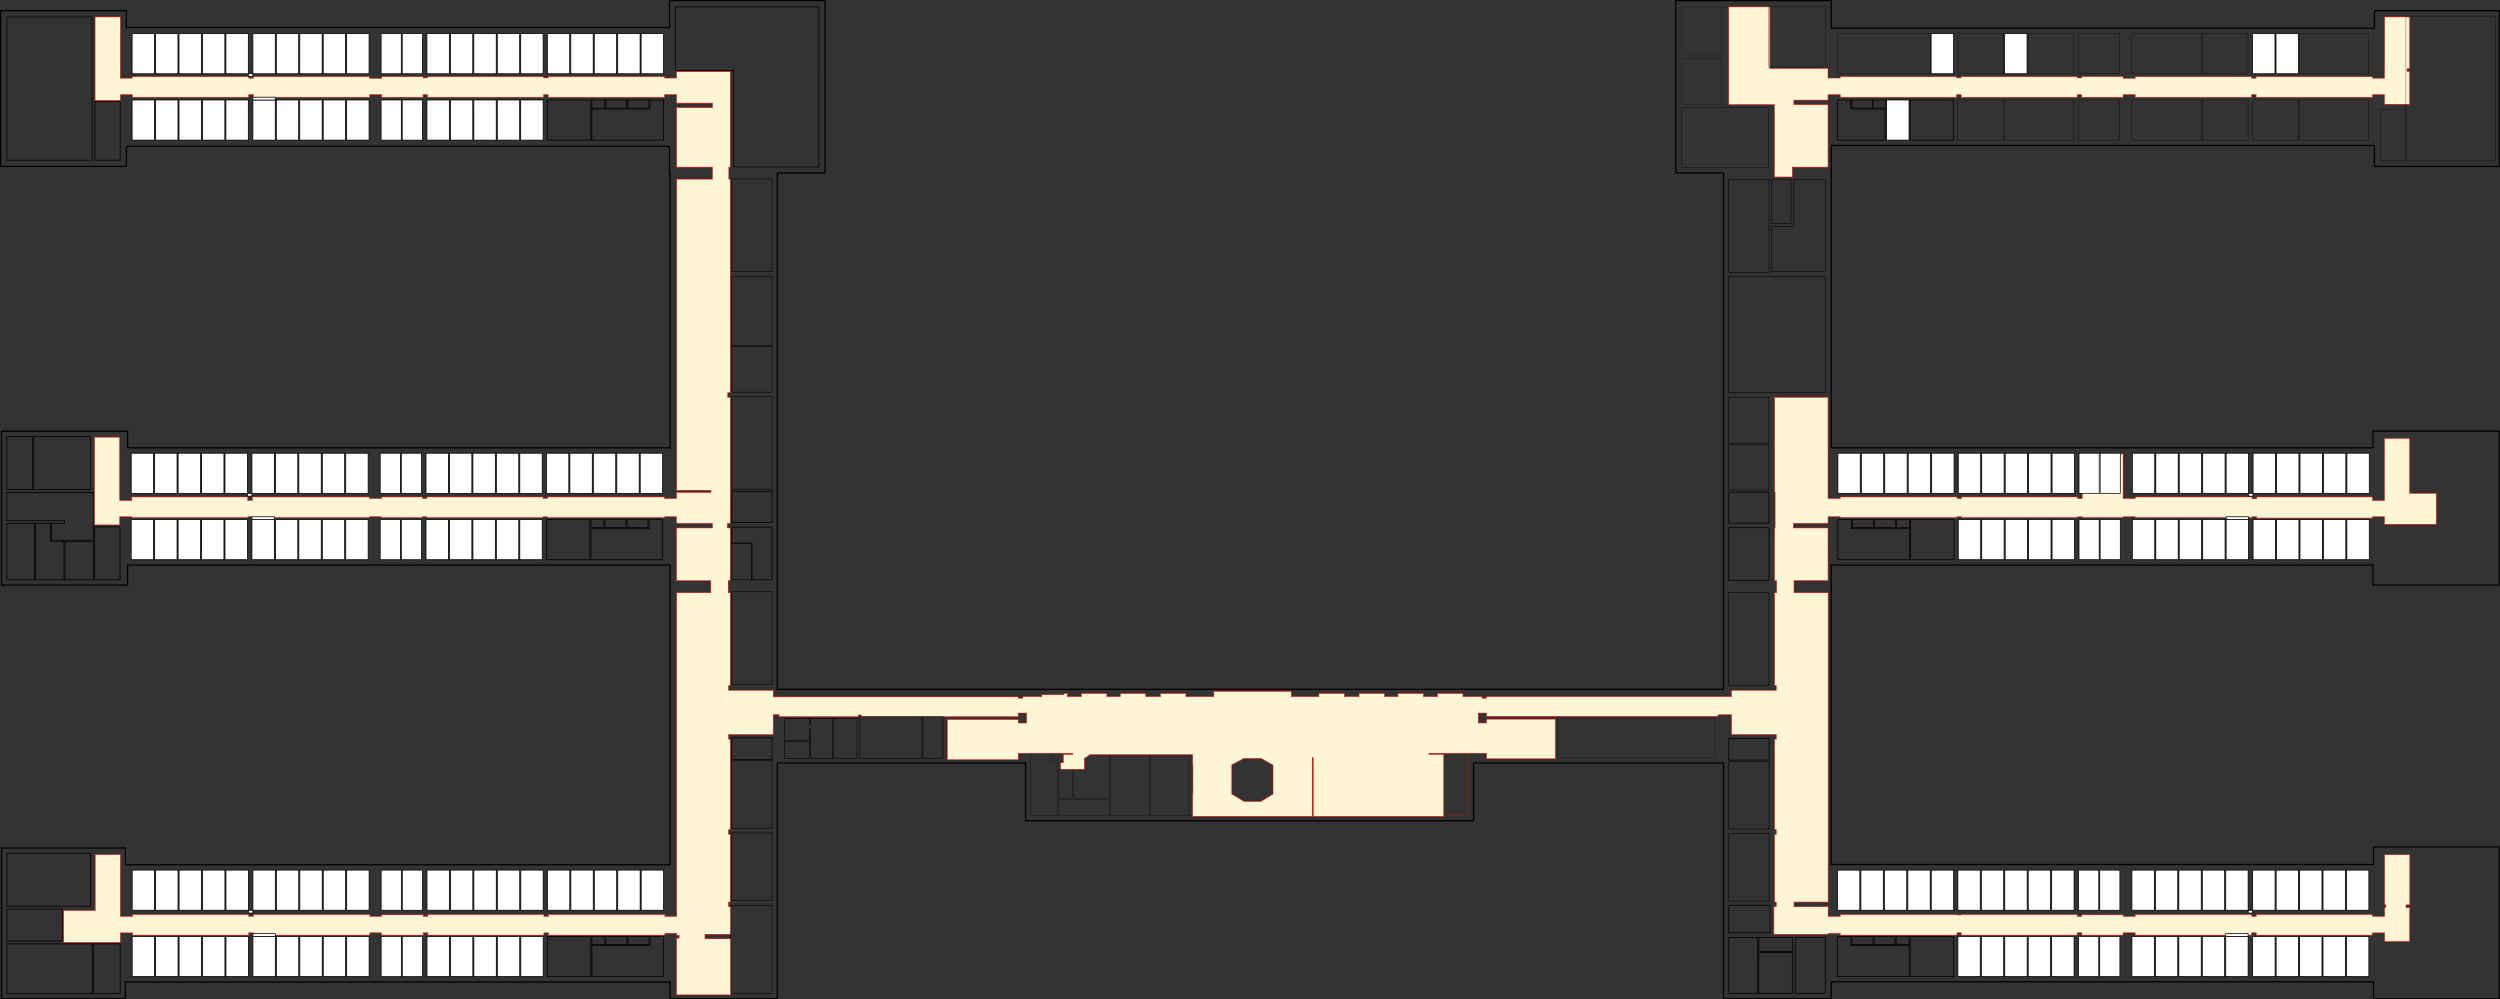<?xml version="1.0" encoding="UTF-8" standalone="no"?>
<!-- Created with Inkscape (http://www.inkscape.org/) -->

<svg
   xmlns:dc="http://purl.org/dc/elements/1.1/"
   xmlns:cc="http://creativecommons.org/ns#"
   xmlns:rdf="http://www.w3.org/1999/02/22-rdf-syntax-ns#"
   xmlns:svg="http://www.w3.org/2000/svg"
   xmlns="http://www.w3.org/2000/svg"
   xmlns:sodipodi="http://sodipodi.sourceforge.net/DTD/sodipodi-0.dtd"
   xmlns:inkscape="http://www.inkscape.org/namespaces/inkscape"
   width="661.906mm"
   height="264.583mm"
   viewBox="0 0 661.906 264.583"
   version="1.1"
   id="svg23309"
   inkscape:version="0.92.4 (5da689c313, 2019-01-14)"
   sodipodi:docname="3этаж.svg">
  <rect x="0" y="0" width="661.906" height="264.583" fill="#333333" stroke="none"/>
  <defs
     id="defs23303" />
  <sodipodi:namedview
     id="base"
     pagecolor="#ffffff"
     bordercolor="#666666"
     borderopacity="1.0"
     inkscape:pageopacity="0.0"
     inkscape:pageshadow="2"
     inkscape:zoom="2.8"
     inkscape:cx="1891.8639"
     inkscape:cy="827.34343"
     inkscape:document-units="mm"
     inkscape:current-layer="svg23309"
     showgrid="false"
     fit-margin-top="0"
     fit-margin-left="0"
     fit-margin-right="0"
     fit-margin-bottom="0"
     inkscape:window-width="1600"
     inkscape:window-height="878"
     inkscape:window-x="-8"
     inkscape:window-y="-8"
     inkscape:window-maximized="1" />
  <rect
     style="display:inline;opacity:1;fill:none;fill-opacity:1;fill-rule:evenodd;stroke:#000000;stroke-width:0.197;stroke-miterlimit:4;stroke-dasharray:none;stroke-opacity:1"
     id="aud-k311"
     ref="aud-k109b"
     width="10.627"
     height="8.198"
     x="193.779"
     y="130.162"
     inkscape:label="#rect71611" />
  <rect
     style="display:inline;opacity:1;fill:none;fill-opacity:1;fill-rule:evenodd;stroke:#000000;stroke-width:0.202;stroke-miterlimit:4;stroke-dasharray:none;stroke-opacity:1"
     id="G01"
     width="22.565"
     height="37.939"
     x="1.818"
     y="4.476"
     inkscape:label="#rect71375" />
  <rect
     style="display:inline;opacity:1;fill:none;fill-opacity:1;fill-rule:evenodd;stroke:#000000;stroke-width:0.202;stroke-miterlimit:4;stroke-dasharray:none;stroke-opacity:1"
     width="6.695"
     height="15.596"
     x="25.127"
     y="26.819"
     inkscape:label="#rect71377"
     id="rect7" />
  <path
     inkscape:connector-curvature="0"
     style="display:inline;opacity:1;fill:none;fill-opacity:1;fill-rule:evenodd;stroke:#000000;stroke-width:0.202;stroke-miterlimit:4;stroke-dasharray:none;stroke-opacity:1"
     d="M 178.865,1.82 V 18.663 h 14.169 1.204 v 25.523 h 22.566 V 18.663 1.82 h -22.566 -1.204 z"
     id="rect71451" />
  <rect
     style="display:inline;opacity:1;fill:none;fill-opacity:1;fill-rule:evenodd;stroke:#000000;stroke-width:0.202;stroke-miterlimit:4;stroke-dasharray:none;stroke-opacity:1"
     id="aud-i319"
     ref="aud-i131a"
     width="10.907"
     height="7.297"
     x="457.726"
     y="239.672"
     inkscape:label="#rect73757" />
  <rect
     style="display:inline;opacity:1;fill:none;fill-opacity:1;fill-rule:evenodd;stroke:#000000;stroke-width:0.202;stroke-miterlimit:4;stroke-dasharray:none;stroke-opacity:1"
     id="rect73773"
     width="7.669"
     height="14.826"
     x="457.726"
     y="248.173" />
  <rect
     style="display:inline;opacity:1;fill:none;fill-opacity:1;fill-rule:evenodd;stroke:#000000;stroke-width:0.202;stroke-miterlimit:4;stroke-dasharray:none;stroke-opacity:1"
     id="rect73775"
     width="8.874"
     height="10.818"
     x="465.678"
     y="252.181" />
  <rect
     style="display:inline;opacity:1;fill:none;fill-opacity:1;fill-rule:evenodd;stroke:#000000;stroke-width:0.202;stroke-miterlimit:4;stroke-dasharray:none;stroke-opacity:1"
     width="8.874"
     height="3.725"
     x="465.678"
     y="248.173"
     inkscape:label="#rect73777"
     id="rect13" />
  <rect
     style="display:inline;opacity:1;fill:none;fill-opacity:1;fill-rule:evenodd;stroke:#000000;stroke-width:0.202;stroke-miterlimit:4;stroke-dasharray:none;stroke-opacity:1"
     id="rect73779"
     width="7.97"
     height="14.826"
     x="475.295"
     y="248.173" />
  <rect
     style="display:inline;opacity:1;fill:none;fill-opacity:1;fill-rule:evenodd;stroke:#000000;stroke-width:0.202;stroke-miterlimit:4;stroke-dasharray:none;stroke-opacity:1"
     id="rect71213"
     width="6.837"
     height="14.099"
     x="1.818"
     y="115.565" />
  <rect
     style="display:inline;opacity:1;fill:none;fill-opacity:1;fill-rule:evenodd;stroke:#000000;stroke-width:0.202;stroke-miterlimit:4;stroke-dasharray:none;stroke-opacity:1"
     id="rect71215"
     width="14.984"
     height="14.099"
     x="8.938"
     y="115.565" />
  <path
     style="display:inline;opacity:1;fill:none;fill-opacity:1;fill-rule:evenodd;stroke:#000000;stroke-width:0.202;stroke-miterlimit:4;stroke-dasharray:none;stroke-opacity:1"
     d="m 1.818,130.407 v 7.475 h 15.275 v 0.725 h -3.446 v 4.429 h 11.054 v -4.269 h 0.142 v -0.141 -0.02 -0.725 -7.475 z"
     inkscape:label="#rect71217"
     inkscape:connector-curvature="0"
     id="path21" />
  <rect
     style="display:inline;opacity:1;fill:none;fill-opacity:1;fill-rule:evenodd;stroke:#000000;stroke-width:0.202;stroke-miterlimit:4;stroke-dasharray:none;stroke-opacity:1"
     id="rect71225"
     width="7.296"
     height="14.878"
     x="1.818"
     y="138.626" />
  <path
     style="display:inline;opacity:1;fill:none;fill-opacity:1;fill-rule:evenodd;stroke:#000000;stroke-width:0.202;stroke-miterlimit:4;stroke-dasharray:none;stroke-opacity:1"
     d="m 9.396,138.627 v 14.877 h 3.968 3.586 v -10.185 h -3.586 v -4.692 z"
     id="rect71227"
     inkscape:connector-curvature="0" />
  <rect
     style="display:inline;opacity:1;fill:none;fill-opacity:1;fill-rule:evenodd;stroke:#000000;stroke-width:0.202;stroke-miterlimit:4;stroke-dasharray:none;stroke-opacity:1"
     id="rect71232"
     width="7.467"
     height="10.185"
     x="17.234"
     y="143.319" />
  <rect
     style="display:inline;opacity:1;fill:none;fill-opacity:1;fill-rule:evenodd;stroke:#000000;stroke-width:0.202;stroke-miterlimit:4;stroke-dasharray:none;stroke-opacity:1"
     id="rect71234"
     width="6.801"
     height="13.993"
     x="24.985"
     y="139.511" />
  <rect
     style="display:inline;fill:none;fill-rule:evenodd;stroke:#000000;stroke-width:0.202;stroke-miterlimit:4;stroke-dasharray:none"
     x="1.845"
     y="225.924"
     width="22.112"
     height="14.021"
     id="rect27" />
  <rect
     style="display:inline;fill:none;fill-rule:evenodd;stroke:#000000;stroke-width:0.202;stroke-miterlimit:4;stroke-dasharray:none"
     x="1.845"
     y="240.69"
     width="14.688"
     height="8.46"
     id="rect29" />
  <rect
     style="display:inline;fill:none;fill-rule:evenodd;stroke:#000000;stroke-width:0.202;stroke-miterlimit:4;stroke-dasharray:none"
     x="1.845"
     y="249.893"
     width="22.573"
     height="13.134"
     id="rect31" />
  <rect
     style="display:inline;fill:none;fill-rule:evenodd;stroke:#000000;stroke-width:0.202;stroke-miterlimit:4;stroke-dasharray:none"
     x="24.7"
     y="249.893"
     width="7.123"
     height="13.134"
     id="rect33" />
  <rect
     style="display:inline;opacity:1;fill:none;fill-opacity:1;fill-rule:evenodd;stroke:#ff0000;stroke-width:0.073;stroke-miterlimit:4;stroke-dasharray:none;stroke-opacity:1"
     id="rect145540"
     width="6.783"
     height="16.472"
     x="381.939"
     y="199.413" />
  <rect
     style="display:inline;opacity:1;fill:none;fill-opacity:1;fill-rule:evenodd;stroke:#000000;stroke-width:0.067;stroke-miterlimit:4;stroke-dasharray:none;stroke-opacity:1"
     id="rect145649"
     width="41.707"
     height="10.485"
     x="412.476"
     y="190.099" />
  <rect
     style="display:inline;opacity:1;fill:none;fill-opacity:1;fill-rule:evenodd;stroke:#000000;stroke-width:0.067;stroke-miterlimit:4;stroke-dasharray:none;stroke-opacity:1"
     id="rect145622"
     width="3.614"
     height="7.684"
     x="280.374"
     y="203.631" />
  <rect
     style="display:inline;opacity:1;fill:none;fill-opacity:1;fill-rule:evenodd;stroke:#000000;stroke-width:0.067;stroke-miterlimit:4;stroke-dasharray:none;stroke-opacity:1"
     id="rect145624"
     width="13.353"
     height="4.286"
     x="280.374"
     y="211.598" />
  <path
     style="display:inline;opacity:1;fill:none;fill-opacity:1;fill-rule:evenodd;stroke:#000000;stroke-width:0.067;stroke-miterlimit:4;stroke-dasharray:none;stroke-opacity:1"
     d="m 272.915,199.414 v 16.47 h 5.404 1.771 v -14.266 h -1.771 v -2.203 z"
     id="rect145626"
     inkscape:connector-curvature="0" />
  <path
     style="display:inline;opacity:1;fill:none;fill-opacity:1;fill-rule:evenodd;stroke:#000000;stroke-width:0.067;stroke-miterlimit:4;stroke-dasharray:none;stroke-opacity:1"
     d="m 286.928,200.471 -1e-4,3.16 h -2.657 v 7.685 h 2.657 1.007 5.791 v -11.561 l -5.98,0.063 z"
     id="rect145631"
     inkscape:connector-curvature="0"
     sodipodi:nodetypes="cccccccccc" />
  <path
     style="display:inline;opacity:1;fill:none;fill-opacity:1;fill-rule:evenodd;stroke:#000000;stroke-width:0.067;stroke-miterlimit:4;stroke-dasharray:none;stroke-opacity:1"
     d="m 294.01,199.755 v 16.13 h 9.733 0.611 v -16.13 h -0.611 z"
     id="rect145639"
     inkscape:connector-curvature="0" />
  <path
     style="display:inline;opacity:1;fill:none;fill-opacity:1;fill-rule:evenodd;stroke:#000000;stroke-width:0.067;stroke-miterlimit:4;stroke-dasharray:none;stroke-opacity:1"
     d="m 304.638,199.755 v 16.13 h 0.611 9.742 v -16.13 h -9.742 z"
     id="rect145644"
     inkscape:connector-curvature="0" />
  <path
     style="display:inline;fill:#fff6d5;fill-rule:evenodd;stroke:#ff0000;stroke-width:0.508;stroke-miterlimit:4;stroke-dasharray:none"
     d="M 1727.223,6.877 V 104.588 h 41.055 4.553 v 72.215 h 1.42 16.518 V 167 h 35.615 v -62.412 h -34.147 v -4.551 h 34.147 v -5.469 h 0.129 12.057 v 2.676 h 116.275 v -2.676 h 4.553 v 2.676 h 115.943 v -2.676 h 4.551 v 2.676 h 41.305 v -2.676 h 12.051 v 2.676 h 116.281 v -2.676 h 4.551 v 2.676 h 116.281 v -2.676 h 11.918 v 9.604 h 22.692 2.609 V 71.236 h -2.609 v -2.814 h 2.609 V 16.914 h -25.168 v 51.508 h -0.127 v 9.678 h -11.918 V 76.627 H 2254.084 v 1.473 h -4.547 V 76.627 H 2133.25 v 1.607 h -12.051 v -1.739 h -41.297 l -0.01,1.337 h -4.551 v -1.205 h -115.945 v 1.205 h -4.551 v -1.205 h -116.277 v 1.34 h -12.055 -0.129 v -9.709 h -35.621 -17.938 -4.553 V 6.877 Z M 94.98,16.914 v 83.381 h 25.301 v -5.723 h 11.918 v 2.676 h 116.281 v -2.676 h 4.547 v 2.676 h 116.281 v -2.676 h 12.051 v 2.676 h 41.303 v -2.676 h 4.553 v 2.676 H 543.158 v -2.676 h 4.551 v 2.676 h 116.277 v -2.676 h 11.916 v 8.463 h 35.885 v 4.57 h -35.73 v 59.381 h 35.73 v 6.104 5.916 h -35.701 v 310.803 h 34.232 v 2.164 h -34.416 v 6.07 h -6.09 -5.832 v -1.549 H 547.129 v 1.549 h -4.557 v -1.549 H 426.52 v 1.549 h -4.557 v -1.549 H 381.092 v 1.549 h -12.066 v -1.549 H 252.109 v 3.545 h -4.557 v -3.545 H 131.697 v 3.545 H 119.637 V 436.777 H 94.443 v 87.699 h 25.193 v -8.174 h 12.061 v 0.809 h 115.855 v -0.809 h 4.557 v 0.809 h 116.916 v -0.809 h 12.066 v 0.809 h 40.871 v -0.809 h 4.557 v 0.809 h 116.053 v -0.809 h 4.557 v 0.809 h 116.852 v -0.809 h 5.832 6.09 v 6.635 h 35.83 v 4.553 h -35.83 v 52.678 h 34.246 v 12.051 h -1.176 -32.932 v 313.627 9.748 h -5.488 v -0.074 h -6.254 v -1.867 H 547.982 v 1.867 h -4.551 v -1.867 H 427.441 v 1.867 h -4.555 v -1.549 h -41.855 v 1.549 h -11.514 v -1.867 H 253.082 v 1.867 h -4.553 v -1.867 H 132.492 v 1.867 H 120.271 V 853.857 H 95.094 v 55.805 H 63.553 v 31.979 h 31.541 25.178 v -9.6 h 12.221 v 2.26 H 248.529 v -2.314 h 4.553 v 2.314 h 116.436 v -2.314 h 11.514 v 2.314 h 41.855 v -2.314 h 4.555 v 2.314 h 115.99 v -2.314 h 4.551 v 2.314 h 116.316 v -1.678 h 6.254 v -0.08 h 5.488 v 0.879 h -0.139 v 1.027 h 2.615 v 2.809 h -2.615 v 0.709 56.035 h 30.262 24.109 v -56.033 h -24.109 -1.807 v -0.711 -2.809 -1.027 h 25.916 V 905.842 h -2.377 v -4.557 h 1.697 v -67.742 h -1.697 v -4.557 h 1.697 v -90.498 h -1.697 v -4.551 h 44.674 v -19.953 h 5.781 v 2.07 h 79.217 v -1.732 h 2.814 v 1.732 h 156.98 v -3.607 h 4.551 3.752 v 9.906 h -8.303 v -3.48 h -70.959 v 40.162 h 70.959 v -6.416 h 8.303 37.209 3.519 5.324 v 1.072 h -9.359 v 8.328 h -2.68 v 6.531 h 2.68 21.02 V 757.283 h 1.072 l 4.377,-3.314 h 102.707 v 2.535 h -0.029 v 7.639 h 0.348 v 29.158 h -0.332 v 7.277 h 0.037 v 0.129 h -0.037 v 14.895 h 51.389 17.23 50.889 v -15.029 -7.275 -28.861 -7.459 h 1.002 v 1.127 4.412 53.086 h 130.451 v -53.086 -8.824 l -14.859,-0.004 v -1.072 h 8.531 40.728 6.193 2.109 v 5.488 h 68.865 v -39.625 h -68.865 v 3.871 h -2.109 -6.193 v -9.906 h 3.752 4.551 v 1.672 1.549 h 231.418 v -1.549 h 13.391 v 19.812 h 44.674 v 4.553 h -1.697 v 90.502 h 1.697 v 4.557 h -1.697 v 67.742 h 1.697 v 4.557 h -2.379 v 27.58 h 54.232 v -0.805 h 12.057 v 1.674 h 116.678 v -2.309 h 4.15 v 2.309 h 115.943 v -2.309 h 4.553 v 2.309 h 41.303 v -2.309 h 12.051 v 2.309 h 116.4 v -2.309 h 4.551 v 2.309 h 115.99 v -2.283 h 12.219 v 8.744 h 25.168 V 906.875 h -3.746 v -2.814 h 3.811 v -50.135 h -25.232 v 50.133 h 1.34 v 2.814 h -1.34 v 8.66 h -12.219 v -1.871 H 2254.207 v 1.871 h -4.555 v -1.871 H 2133.252 v 1.871 h -12.051 v -1.547 h -41.309 v 1.547 h -4.551 v -1.871 h -115.945 v 0.453 h -4.149 v -0.453 h -116.68 v 1.871 h -12.055 v -9.697 h -34.108 v -4.557 h 1.176 32.936 V 592.215 h -32.936 -1.176 v -12.051 h 33.979 v -52.684 h -34.488 v -4.553 h 34.488 v -6.635 h 12.184 v 0.809 h 116.744 v -0.809 h 4.557 v 0.809 h 115.943 v -0.809 h 4.547 v 0.809 h 40.836 v -0.809 h 12.051 v 0.809 h 116.814 v -0.809 h 4.551 v 1.291 h 115.746 v -1.291 h 11.916 v 7.504 h 51.781 v -30.926 h -26.479 v -54.928 h -25.303 v 54.928 7.158 h -11.916 v -3.545 h -115.746 v 1.877 h -4.551 v -1.877 h -116.814 v 1.549 h -12.051 v -44.52 h -40.836 v 44.52 h -4.547 v -1.549 h -115.943 v 1.549 h -4.557 v -1.549 h -116.744 v 1.549 h -12.184 v -6.07 -95.02 h -34.147 -19.271 v 95.02 h 0.535 v 30.971 4.551 h -0.535 v 52.68 h 2.055 v 12.051 h -2.055 v 92.846 h 1.697 v 4.555 h -44.674 v 6.363 h -244.809 v 1.609 h -4.551 v -1.609 h -3.752 -15.223 v -3.037 h -25.506 v 3.037 h -13.99 v -3.037 h -25.51 v 3.037 h -13.322 v -3.037 h -25.506 v 3.037 h -14.66 v -3.037 h -25.506 v 3.037 h -27.506 v -5.355 h -77.387 v 5.355 h -27.877 v -3.037 h -25.506 v 3.037 h -14.662 v -3.037 h -25.506 v 3.037 h -13.32 v -3.037 h -25.506 v 3.037 h -13.99 v -3.037 h -3.519 v 1.098 h -21.983 v 1.939 h -15.226 -3.752 v 1.609 h -4.553 v -1.326 h -156.98 -2.812 -79.219 -5.781 v -6.641 h -44.674 v -4.557 h 1.697 v -92.846 h -2.055 v -12.051 h 2.055 v -52.684 h -2.867 v -4.551 h 2.867 v -30.971 -95.02 h -2.545 v -4.551 h 2.545 V 279.139 179.051 h -1.395 V 173.09 167 h 1.395 V 103.029 71.604 h -53.691 v 6.363 H 663.986 V 76.627 H 547.709 v 1.205 H 543.158 V 76.627 H 427.215 v 1.205 h -4.553 v -1.205 h -41.303 v 1.607 H 369.309 V 76.627 H 253.027 v 1.473 h -4.547 V 76.627 H 132.199 v 1.473 H 120.281 V 16.914 Z M 1242.904,757.701 l 17.148,0.109 11.812,6.631 v 28.859 l -12.23,7.41 h -16.73 c -3.616,-1.974 -8.624,-5.452 -12.174,-7.41 v -29.152 z"
     transform="scale(0.265)"
     id="way"
     inkscape:connector-curvature="0"
     sodipodi:nodetypes="ccccccccccccccccccccccccccccccccccccccccccccccccccccccccccccccccccccccccccccccccccccccccccccccccccccccccccccccccccccccccccccccccccccccccccccccccccccccccccccccccccccccccccccccccccccccccccccccccccccccccccccccccccccccccccccccccccccccccccccccccccccccccccccccccccccccccccccccccccccccccccccccccccccccccccccccccccccccccccccccccccccccccccccccccccccccccccccccccccccccccccccccccccccccccccccccccccccccccccccccccccccccccccccccccccccccccccccccccccccccccccccccccccccccccccccccccccccccccccccccccccccccccccccccccccccccccccccccccccccccccccccccccccccccccccccccccccccccccccccccccccccccccccccccccccccccccccccccccccccccccc" />
  <path
     style="display:inline;fill:none;fill-rule:evenodd;stroke:#000000;stroke-width:0.335"
     inkscape:connector-curvature="0"
     id="outline"
     d="M 177.254,0.171 V 7.256 H 33.467 v -4.428 H 0.168 V 44.062 H 33.467 v -5.314 H 177.254 v 7.049 h 0.16 V 118.577 H 33.775 v -4.428 H 0.4 v 40.77 H 33.775 v -5.313 H 177.414 v 79.35 H 33.203 v -4.428 H 0.402 v 39.887 H 33.203 v -4.428 H 177.414 v 4.428 h 28.409 v -62.414 h 65.711 v 15.3 h 118.608 v -15.3 h 66.169 v 62.414 h 28.534 v -4.461 h 143.572 v 4.461 h 33.319 v -40.187 h -33.319 v 4.654 H 484.845 v -79.276 h 143.404 v 5.313 h 33.483 v -40.773 h -33.483 v 4.428 H 484.845 v -72.795 -7.267 h 143.821 v 5.545 h 33.073 V 2.824 h -33.073 v 4.659 H 484.845 V 0.168 H 443.682 V 45.781 h 12.629 V 182.495 H 205.823 V 45.794 h 12.629 V 0.168 h -41.198 z"
     inkscape:label="#korpK-0-9" />
  <path
     style="display:inline;opacity:1;fill:none;fill-opacity:1;fill-rule:evenodd;stroke:#000000;stroke-width:0.134;stroke-miterlimit:4;stroke-dasharray:none;stroke-opacity:1"
     d="m 207.736,190.203 v 5.829 h 6.588 v -3.014 h 0.284 v 7.811 h 5.88 v -10.626 h -5.88 v 1.753 h -0.284 v -1.753 z"
     inkscape:label="#rect145662"
     inkscape:connector-curvature="0"
     id="path45" />
  <rect
     style="display:inline;opacity:1;fill:none;fill-opacity:1;fill-rule:evenodd;stroke:#000000;stroke-width:0.134;stroke-miterlimit:4;stroke-dasharray:none;stroke-opacity:1"
     id="rect145664"
     width="6.588"
     height="4.514"
     x="207.736"
     y="196.316" />
  <rect
     style="display:inline;opacity:1;fill:none;fill-opacity:1;fill-rule:evenodd;stroke:#000000;stroke-width:0.134;stroke-miterlimit:4;stroke-dasharray:none;stroke-opacity:1"
     width="6.128"
     height="10.627"
     x="220.771"
     y="190.203"
     inkscape:label="#rect145668"
     id="rect48" />
  <rect
     style="display:inline;opacity:1;fill:none;fill-opacity:1;fill-rule:evenodd;stroke:#000000;stroke-width:0.134;stroke-miterlimit:4;stroke-dasharray:none;stroke-opacity:1"
     width="16.454"
     height="11.087"
     x="227.644"
     y="189.742"
     inkscape:label="#rect145670"
     id="rect50" />
  <rect
     style="display:inline;opacity:1;fill:none;fill-opacity:1;fill-rule:evenodd;stroke:#000000;stroke-width:0.134;stroke-miterlimit:4;stroke-dasharray:none;stroke-opacity:1"
     id="rect145672"
     width="5.278"
     height="11.087"
     x="244.381"
     y="189.742" />
  <rect
     style="display:inline;opacity:1;fill:none;fill-opacity:1;fill-rule:evenodd;stroke:#000000;stroke-width:0.202;stroke-miterlimit:4;stroke-dasharray:none;stroke-opacity:1"
     width="11.504"
     height="10.627"
     x="144.911"
     y="26.474"
     inkscape:label="#rect71562"
     id="rect53" />
  <rect
     style="display:inline;opacity:1;fill:none;fill-opacity:1;fill-rule:evenodd;stroke:#000000;stroke-width:0.202;stroke-miterlimit:4;stroke-dasharray:none;stroke-opacity:1"
     id="rect71564"
     width="3.436"
     height="2.134"
     x="156.699"
     y="26.474" />
  <rect
     style="display:inline;opacity:1;fill:none;fill-opacity:1;fill-rule:evenodd;stroke:#000000;stroke-width:0.202;stroke-miterlimit:4;stroke-dasharray:none;stroke-opacity:1"
     id="rect71566"
     width="5.562"
     height="2.134"
     x="160.418"
     y="26.474" />
  <rect
     style="display:inline;opacity:1;fill:none;fill-opacity:1;fill-rule:evenodd;stroke:#000000;stroke-width:0.202;stroke-miterlimit:4;stroke-dasharray:none;stroke-opacity:1"
     id="rect71568"
     width="5.562"
     height="2.134"
     x="166.263"
     y="26.474" />
  <path
     style="display:inline;opacity:1;fill:none;fill-opacity:1;fill-rule:evenodd;stroke:#000000;stroke-width:0.202;stroke-miterlimit:4;stroke-dasharray:none;stroke-opacity:1"
     d="m 172.109,26.474 v 2.416 h -15.41 v 8.211 h 15.41 3.568 v -10.627 z"
     id="gwc"
     inkscape:label="#rect71570"
     inkscape:connector-curvature="0" />
  <rect
     id="rect23901"
     width="5.933"
     height="10.627"
     x="34.979"
     y="26.474"
     style="fill:#ffffff;stroke:#000000;stroke-width:0.201;stroke-miterlimit:4;stroke-dasharray:none" />
  <rect
     id="rect23901-0"
     width="5.933"
     height="10.627"
     x="41.187"
     y="26.474"
     style="fill:#ffffff;stroke:#000000;stroke-width:0.201;stroke-miterlimit:4;stroke-dasharray:none" />
  <rect
     id="rect23901-7"
     width="5.933"
     height="10.627"
     x="47.395"
     y="26.474"
     style="fill:#ffffff;stroke:#000000;stroke-width:0.201;stroke-miterlimit:4;stroke-dasharray:none" />
  <rect
     id="rect23901-6"
     width="5.933"
     height="10.627"
     x="53.603"
     y="26.474"
     style="fill:#ffffff;stroke:#000000;stroke-width:0.201;stroke-miterlimit:4;stroke-dasharray:none" />
  <rect
     id="rect23901-8"
     width="5.933"
     height="10.627"
     x="59.811"
     y="26.474"
     style="fill:#ffffff;stroke:#000000;stroke-width:0.201;stroke-miterlimit:4;stroke-dasharray:none" />
  <rect
     id="rect23901-4"
     width="5.933"
     height="10.627"
     x="66.948"
     y="26.474"
     style="fill:#ffffff;stroke:#000000;stroke-width:0.201;stroke-miterlimit:4;stroke-dasharray:none" />
  <rect
     id="rect23901-0-9"
     width="5.933"
     height="10.627"
     x="73.156"
     y="26.474"
     style="fill:#ffffff;stroke:#000000;stroke-width:0.201;stroke-miterlimit:4;stroke-dasharray:none" />
  <rect
     id="rect23901-7-2"
     width="5.933"
     height="10.627"
     x="79.364"
     y="26.474"
     style="fill:#ffffff;stroke:#000000;stroke-width:0.201;stroke-miterlimit:4;stroke-dasharray:none" />
  <rect
     id="rect23901-6-5"
     width="5.933"
     height="10.627"
     x="85.572"
     y="26.474"
     style="fill:#ffffff;stroke:#000000;stroke-width:0.201;stroke-miterlimit:4;stroke-dasharray:none" />
  <rect
     id="rect23901-8-0"
     width="5.933"
     height="10.627"
     x="91.78"
     y="26.474"
     style="fill:#ffffff;stroke:#000000;stroke-width:0.201;stroke-miterlimit:4;stroke-dasharray:none" />
  <rect
     id="rect23901-4-0"
     width="5.933"
     height="10.627"
     x="113.034"
     y="26.474"
     style="fill:#ffffff;stroke:#000000;stroke-width:0.201;stroke-miterlimit:4;stroke-dasharray:none" />
  <rect
     id="rect23901-0-9-8"
     width="5.933"
     height="10.627"
     x="119.242"
     y="26.474"
     style="fill:#ffffff;stroke:#000000;stroke-width:0.201;stroke-miterlimit:4;stroke-dasharray:none" />
  <rect
     id="rect23901-7-2-2"
     width="5.933"
     height="10.627"
     x="125.451"
     y="26.474"
     style="fill:#ffffff;stroke:#000000;stroke-width:0.201;stroke-miterlimit:4;stroke-dasharray:none" />
  <rect
     id="rect23901-6-5-1"
     width="5.933"
     height="10.627"
     x="131.659"
     y="26.474"
     style="fill:#ffffff;stroke:#000000;stroke-width:0.201;stroke-miterlimit:4;stroke-dasharray:none" />
  <rect
     id="rect23901-8-0-4"
     width="5.933"
     height="10.627"
     x="137.867"
     y="26.474"
     style="fill:#ffffff;stroke:#000000;stroke-width:0.201;stroke-miterlimit:4;stroke-dasharray:none" />
  <rect
     style="fill:#ffffff;stroke:#000000;stroke-width:0.19;stroke-miterlimit:4;stroke-dasharray:none"
     y="26.474"
     x="100.902"
     height="10.627"
     width="5.34"
     id="rect23901-4-0-7" />
  <rect
     style="fill:#ffffff;stroke:#000000;stroke-width:0.19;stroke-miterlimit:4;stroke-dasharray:none"
     y="26.474"
     x="106.49"
     height="10.627"
     width="5.34"
     id="rect23901-0-9-8-8" />
  <rect
     id="rect23901-9"
     width="5.933"
     height="10.627"
     x="34.978"
     y="8.904"
     style="fill:#ffffff;stroke:#000000;stroke-width:0.201;stroke-miterlimit:4;stroke-dasharray:none" />
  <rect
     id="rect23901-0-7"
     width="5.933"
     height="10.627"
     x="41.186"
     y="8.904"
     style="fill:#ffffff;stroke:#000000;stroke-width:0.201;stroke-miterlimit:4;stroke-dasharray:none" />
  <rect
     id="rect23901-7-28"
     width="5.933"
     height="10.627"
     x="47.394"
     y="8.904"
     style="fill:#ffffff;stroke:#000000;stroke-width:0.201;stroke-miterlimit:4;stroke-dasharray:none" />
  <rect
     id="rect23901-6-4"
     width="5.933"
     height="10.627"
     x="53.603"
     y="8.904"
     style="fill:#ffffff;stroke:#000000;stroke-width:0.201;stroke-miterlimit:4;stroke-dasharray:none" />
  <rect
     id="rect23901-8-7"
     width="5.933"
     height="10.627"
     x="59.811"
     y="8.904"
     style="fill:#ffffff;stroke:#000000;stroke-width:0.201;stroke-miterlimit:4;stroke-dasharray:none" />
  <rect
     id="rect23901-4-4"
     width="5.933"
     height="10.627"
     x="66.947"
     y="8.904"
     style="fill:#ffffff;stroke:#000000;stroke-width:0.201;stroke-miterlimit:4;stroke-dasharray:none" />
  <rect
     id="rect23901-0-9-6"
     width="5.933"
     height="10.627"
     x="73.155"
     y="8.904"
     style="fill:#ffffff;stroke:#000000;stroke-width:0.201;stroke-miterlimit:4;stroke-dasharray:none" />
  <rect
     id="rect23901-7-2-0"
     width="5.933"
     height="10.627"
     x="79.364"
     y="8.904"
     style="fill:#ffffff;stroke:#000000;stroke-width:0.201;stroke-miterlimit:4;stroke-dasharray:none" />
  <rect
     id="rect23901-6-5-0"
     width="5.933"
     height="10.627"
     x="85.572"
     y="8.904"
     style="fill:#ffffff;stroke:#000000;stroke-width:0.201;stroke-miterlimit:4;stroke-dasharray:none" />
  <rect
     id="rect23901-8-0-2"
     width="5.933"
     height="10.627"
     x="91.78"
     y="8.904"
     style="fill:#ffffff;stroke:#000000;stroke-width:0.201;stroke-miterlimit:4;stroke-dasharray:none" />
  <rect
     id="rect23901-4-0-8"
     width="5.933"
     height="10.627"
     x="113.034"
     y="8.904"
     style="fill:#ffffff;stroke:#000000;stroke-width:0.201;stroke-miterlimit:4;stroke-dasharray:none" />
  <rect
     id="rect23901-0-9-8-0"
     width="5.933"
     height="10.627"
     x="119.242"
     y="8.904"
     style="fill:#ffffff;stroke:#000000;stroke-width:0.201;stroke-miterlimit:4;stroke-dasharray:none" />
  <rect
     id="rect23901-7-2-2-4"
     width="5.933"
     height="10.627"
     x="125.45"
     y="8.904"
     style="fill:#ffffff;stroke:#000000;stroke-width:0.201;stroke-miterlimit:4;stroke-dasharray:none" />
  <rect
     id="rect23901-6-5-1-0"
     width="5.933"
     height="10.627"
     x="131.658"
     y="8.904"
     style="fill:#ffffff;stroke:#000000;stroke-width:0.201;stroke-miterlimit:4;stroke-dasharray:none" />
  <rect
     id="rect23901-8-0-4-6"
     width="5.933"
     height="10.627"
     x="137.866"
     y="8.904"
     style="fill:#ffffff;stroke:#000000;stroke-width:0.201;stroke-miterlimit:4;stroke-dasharray:none" />
  <rect
     style="fill:#ffffff;stroke:#000000;stroke-width:0.19;stroke-miterlimit:4;stroke-dasharray:none"
     y="8.904"
     x="100.901"
     height="10.627"
     width="5.34"
     id="rect23901-4-0-7-8" />
  <rect
     style="fill:#ffffff;stroke:#000000;stroke-width:0.19;stroke-miterlimit:4;stroke-dasharray:none"
     y="8.904"
     x="106.489"
     height="10.627"
     width="5.34"
     id="rect23901-0-9-8-8-9" />
  <rect
     style="fill:#ffffff;stroke:#000000;stroke-width:0.201;stroke-miterlimit:4;stroke-dasharray:none"
     id="rect28998"
     width="5.934"
     height="0.743"
     x="66.947"
     y="25.731" />
  <rect
     style="fill:#ffffff;stroke:#000000;stroke-width:0.201;stroke-miterlimit:4;stroke-dasharray:none"
     y="8.904"
     x="144.915"
     height="10.627"
     width="5.933"
     id="rect23901-4-0-8-5" />
  <rect
     style="fill:#ffffff;stroke:#000000;stroke-width:0.201;stroke-miterlimit:4;stroke-dasharray:none"
     y="8.904"
     x="151.124"
     height="10.627"
     width="5.933"
     id="rect23901-0-9-8-0-4" />
  <rect
     style="fill:#ffffff;stroke:#000000;stroke-width:0.201;stroke-miterlimit:4;stroke-dasharray:none"
     y="8.904"
     x="157.332"
     height="10.627"
     width="5.933"
     id="rect23901-7-2-2-4-2" />
  <rect
     style="fill:#ffffff;stroke:#000000;stroke-width:0.201;stroke-miterlimit:4;stroke-dasharray:none"
     y="8.904"
     x="163.54"
     height="10.627"
     width="5.933"
     id="rect23901-6-5-1-0-0" />
  <rect
     style="fill:#ffffff;stroke:#000000;stroke-width:0.201;stroke-miterlimit:4;stroke-dasharray:none"
     y="8.904"
     x="169.748"
     height="10.627"
     width="5.933"
     id="rect23901-8-0-4-6-9" />
  <rect
     style="fill:#ffffff;stroke:#000000;stroke-width:0.201;stroke-miterlimit:4;stroke-dasharray:none"
     id="rect29286"
     width="1.203"
     height="0.743"
     x="65.744"
     y="19.531" />
  <rect
     style="display:inline;opacity:1;fill:none;fill-opacity:1;fill-rule:evenodd;stroke:#000000;stroke-width:0.202;stroke-miterlimit:4;stroke-dasharray:none;stroke-opacity:1"
     id="aud-g121-6"
     width="11.504"
     height="10.627"
     x="144.669"
     y="137.564"
     inkscape:label="#rect71562" />
  <rect
     style="display:inline;opacity:1;fill:none;fill-opacity:1;fill-rule:evenodd;stroke:#000000;stroke-width:0.202;stroke-miterlimit:4;stroke-dasharray:none;stroke-opacity:1"
     id="rect71564-5"
     width="3.436"
     height="2.134"
     x="156.456"
     y="137.564" />
  <rect
     style="display:inline;opacity:1;fill:none;fill-opacity:1;fill-rule:evenodd;stroke:#000000;stroke-width:0.202;stroke-miterlimit:4;stroke-dasharray:none;stroke-opacity:1"
     id="rect71566-3"
     width="5.562"
     height="2.134"
     x="160.175"
     y="137.564" />
  <rect
     style="display:inline;opacity:1;fill:none;fill-opacity:1;fill-rule:evenodd;stroke:#000000;stroke-width:0.202;stroke-miterlimit:4;stroke-dasharray:none;stroke-opacity:1"
     id="rect71568-7"
     width="5.562"
     height="2.134"
     x="166.02"
     y="137.564" />
  <path
     style="display:inline;opacity:1;fill:none;fill-opacity:1;fill-rule:evenodd;stroke:#000000;stroke-width:0.202;stroke-miterlimit:4;stroke-dasharray:none;stroke-opacity:1"
     d="m 171.866,137.564 v 2.416 h -15.41 v 8.211 h 15.41 3.568 v -10.627 z"
     id="gwc-8"
     inkscape:label="#rect71570"
     inkscape:connector-curvature="0" />
  <rect
     id="rect23901-95"
     width="5.933"
     height="10.627"
     x="34.736"
     y="137.564"
     style="fill:#ffffff;stroke:#000000;stroke-width:0.201;stroke-miterlimit:4;stroke-dasharray:none" />
  <rect
     id="rect23901-0-95"
     width="5.933"
     height="10.627"
     x="40.944"
     y="137.564"
     style="fill:#ffffff;stroke:#000000;stroke-width:0.201;stroke-miterlimit:4;stroke-dasharray:none" />
  <rect
     id="rect23901-7-7"
     width="5.933"
     height="10.627"
     x="47.152"
     y="137.564"
     style="fill:#ffffff;stroke:#000000;stroke-width:0.201;stroke-miterlimit:4;stroke-dasharray:none" />
  <rect
     id="rect23901-6-1"
     width="5.933"
     height="10.627"
     x="53.36"
     y="137.564"
     style="fill:#ffffff;stroke:#000000;stroke-width:0.201;stroke-miterlimit:4;stroke-dasharray:none" />
  <rect
     id="rect23901-8-4"
     width="5.933"
     height="10.627"
     x="59.568"
     y="137.564"
     style="fill:#ffffff;stroke:#000000;stroke-width:0.201;stroke-miterlimit:4;stroke-dasharray:none" />
  <rect
     id="rect23901-4-02"
     width="5.933"
     height="10.627"
     x="66.705"
     y="137.564"
     style="fill:#ffffff;stroke:#000000;stroke-width:0.201;stroke-miterlimit:4;stroke-dasharray:none" />
  <rect
     id="rect23901-0-9-64"
     width="5.933"
     height="10.627"
     x="72.913"
     y="137.564"
     style="fill:#ffffff;stroke:#000000;stroke-width:0.201;stroke-miterlimit:4;stroke-dasharray:none" />
  <rect
     id="rect23901-7-2-4"
     width="5.933"
     height="10.627"
     x="79.121"
     y="137.564"
     style="fill:#ffffff;stroke:#000000;stroke-width:0.201;stroke-miterlimit:4;stroke-dasharray:none" />
  <rect
     id="rect23901-6-5-7"
     width="5.933"
     height="10.627"
     x="85.329"
     y="137.564"
     style="fill:#ffffff;stroke:#000000;stroke-width:0.201;stroke-miterlimit:4;stroke-dasharray:none" />
  <rect
     id="rect23901-8-0-7"
     width="5.933"
     height="10.627"
     x="91.538"
     y="137.564"
     style="fill:#ffffff;stroke:#000000;stroke-width:0.201;stroke-miterlimit:4;stroke-dasharray:none" />
  <rect
     id="rect23901-4-0-1"
     width="5.933"
     height="10.627"
     x="112.791"
     y="137.564"
     style="fill:#ffffff;stroke:#000000;stroke-width:0.201;stroke-miterlimit:4;stroke-dasharray:none" />
  <rect
     id="rect23901-0-9-8-5"
     width="5.933"
     height="10.627"
     x="118.999"
     y="137.564"
     style="fill:#ffffff;stroke:#000000;stroke-width:0.201;stroke-miterlimit:4;stroke-dasharray:none" />
  <rect
     id="rect23901-7-2-2-8"
     width="5.933"
     height="10.627"
     x="125.208"
     y="137.564"
     style="fill:#ffffff;stroke:#000000;stroke-width:0.201;stroke-miterlimit:4;stroke-dasharray:none" />
  <rect
     id="rect23901-6-5-1-6"
     width="5.933"
     height="10.627"
     x="131.416"
     y="137.564"
     style="fill:#ffffff;stroke:#000000;stroke-width:0.201;stroke-miterlimit:4;stroke-dasharray:none" />
  <rect
     id="rect23901-8-0-4-3"
     width="5.933"
     height="10.627"
     x="137.624"
     y="137.564"
     style="fill:#ffffff;stroke:#000000;stroke-width:0.201;stroke-miterlimit:4;stroke-dasharray:none" />
  <rect
     style="fill:#ffffff;stroke:#000000;stroke-width:0.19;stroke-miterlimit:4;stroke-dasharray:none"
     y="137.564"
     x="100.659"
     height="10.627"
     width="5.34"
     id="rect23901-4-0-7-3" />
  <rect
     style="fill:#ffffff;stroke:#000000;stroke-width:0.19;stroke-miterlimit:4;stroke-dasharray:none"
     y="137.564"
     x="106.247"
     height="10.627"
     width="5.34"
     id="rect23901-0-9-8-8-1" />
  <rect
     id="rect23901-9-0"
     width="5.933"
     height="10.627"
     x="34.735"
     y="119.994"
     style="fill:#ffffff;stroke:#000000;stroke-width:0.201;stroke-miterlimit:4;stroke-dasharray:none" />
  <rect
     id="rect23901-0-7-6"
     width="5.933"
     height="10.627"
     x="40.943"
     y="119.994"
     style="fill:#ffffff;stroke:#000000;stroke-width:0.201;stroke-miterlimit:4;stroke-dasharray:none" />
  <rect
     id="rect23901-7-28-9"
     width="5.933"
     height="10.627"
     x="47.152"
     y="119.994"
     style="fill:#ffffff;stroke:#000000;stroke-width:0.201;stroke-miterlimit:4;stroke-dasharray:none" />
  <rect
     id="rect23901-6-4-1"
     width="5.933"
     height="10.627"
     x="53.36"
     y="119.994"
     style="fill:#ffffff;stroke:#000000;stroke-width:0.201;stroke-miterlimit:4;stroke-dasharray:none" />
  <rect
     id="rect23901-8-7-4"
     width="5.933"
     height="10.627"
     x="59.568"
     y="119.994"
     style="fill:#ffffff;stroke:#000000;stroke-width:0.201;stroke-miterlimit:4;stroke-dasharray:none" />
  <rect
     id="rect23901-4-4-4"
     width="5.933"
     height="10.627"
     x="66.704"
     y="119.994"
     style="fill:#ffffff;stroke:#000000;stroke-width:0.201;stroke-miterlimit:4;stroke-dasharray:none" />
  <rect
     id="rect23901-0-9-6-1"
     width="5.933"
     height="10.627"
     x="72.913"
     y="119.994"
     style="fill:#ffffff;stroke:#000000;stroke-width:0.201;stroke-miterlimit:4;stroke-dasharray:none" />
  <rect
     id="rect23901-7-2-0-3"
     width="5.933"
     height="10.627"
     x="79.121"
     y="119.994"
     style="fill:#ffffff;stroke:#000000;stroke-width:0.201;stroke-miterlimit:4;stroke-dasharray:none" />
  <rect
     id="rect23901-6-5-0-7"
     width="5.933"
     height="10.627"
     x="85.329"
     y="119.994"
     style="fill:#ffffff;stroke:#000000;stroke-width:0.201;stroke-miterlimit:4;stroke-dasharray:none" />
  <rect
     id="rect23901-8-0-2-8"
     width="5.933"
     height="10.627"
     x="91.537"
     y="119.994"
     style="fill:#ffffff;stroke:#000000;stroke-width:0.201;stroke-miterlimit:4;stroke-dasharray:none" />
  <rect
     id="rect23901-4-0-8-2"
     width="5.933"
     height="10.627"
     x="112.791"
     y="119.994"
     style="fill:#ffffff;stroke:#000000;stroke-width:0.201;stroke-miterlimit:4;stroke-dasharray:none" />
  <rect
     id="rect23901-0-9-8-0-3"
     width="5.933"
     height="10.627"
     x="118.999"
     y="119.994"
     style="fill:#ffffff;stroke:#000000;stroke-width:0.201;stroke-miterlimit:4;stroke-dasharray:none" />
  <rect
     id="rect23901-7-2-2-4-7"
     width="5.933"
     height="10.627"
     x="125.207"
     y="119.994"
     style="fill:#ffffff;stroke:#000000;stroke-width:0.201;stroke-miterlimit:4;stroke-dasharray:none" />
  <rect
     id="rect23901-6-5-1-0-6"
     width="5.933"
     height="10.627"
     x="131.415"
     y="119.994"
     style="fill:#ffffff;stroke:#000000;stroke-width:0.201;stroke-miterlimit:4;stroke-dasharray:none" />
  <rect
     id="rect23901-8-0-4-6-1"
     width="5.933"
     height="10.627"
     x="137.623"
     y="119.994"
     style="fill:#ffffff;stroke:#000000;stroke-width:0.201;stroke-miterlimit:4;stroke-dasharray:none" />
  <rect
     style="fill:#ffffff;stroke:#000000;stroke-width:0.19;stroke-miterlimit:4;stroke-dasharray:none"
     y="119.994"
     x="100.658"
     height="10.627"
     width="5.34"
     id="rect23901-4-0-7-8-8" />
  <rect
     style="fill:#ffffff;stroke:#000000;stroke-width:0.19;stroke-miterlimit:4;stroke-dasharray:none"
     y="119.994"
     x="106.246"
     height="10.627"
     width="5.34"
     id="rect23901-0-9-8-8-9-5" />
  <rect
     style="fill:#ffffff;stroke:#000000;stroke-width:0.201;stroke-miterlimit:4;stroke-dasharray:none"
     id="rect28998-0"
     width="5.934"
     height="0.743"
     x="66.704"
     y="136.821" />
  <rect
     style="fill:#ffffff;stroke:#000000;stroke-width:0.201;stroke-miterlimit:4;stroke-dasharray:none"
     y="119.994"
     x="144.672"
     height="10.627"
     width="5.933"
     id="rect23901-4-0-8-5-9" />
  <rect
     style="fill:#ffffff;stroke:#000000;stroke-width:0.201;stroke-miterlimit:4;stroke-dasharray:none"
     y="119.994"
     x="150.881"
     height="10.627"
     width="5.933"
     id="rect23901-0-9-8-0-4-6" />
  <rect
     style="fill:#ffffff;stroke:#000000;stroke-width:0.201;stroke-miterlimit:4;stroke-dasharray:none"
     y="119.994"
     x="157.089"
     height="10.627"
     width="5.933"
     id="rect23901-7-2-2-4-2-4" />
  <rect
     style="fill:#ffffff;stroke:#000000;stroke-width:0.201;stroke-miterlimit:4;stroke-dasharray:none"
     y="119.994"
     x="163.297"
     height="10.627"
     width="5.933"
     id="rect23901-6-5-1-0-0-8" />
  <rect
     style="fill:#ffffff;stroke:#000000;stroke-width:0.201;stroke-miterlimit:4;stroke-dasharray:none"
     y="119.994"
     x="169.505"
     height="10.627"
     width="5.933"
     id="rect23901-8-0-4-6-9-4" />
  <rect
     style="fill:#ffffff;stroke:#000000;stroke-width:0.201;stroke-miterlimit:4;stroke-dasharray:none"
     id="rect29286-7"
     width="1.203"
     height="0.743"
     x="65.501"
     y="130.622" />
  <rect
     style="display:inline;opacity:1;fill:none;fill-opacity:1;fill-rule:evenodd;stroke:#000000;stroke-width:0.202;stroke-miterlimit:4;stroke-dasharray:none;stroke-opacity:1"
     id="aud-g121-6-1"
     width="11.504"
     height="10.627"
     x="144.926"
     y="247.937"
     inkscape:label="#rect71562" />
  <rect
     style="display:inline;opacity:1;fill:none;fill-opacity:1;fill-rule:evenodd;stroke:#000000;stroke-width:0.202;stroke-miterlimit:4;stroke-dasharray:none;stroke-opacity:1"
     id="rect71564-5-6"
     width="3.436"
     height="2.134"
     x="156.713"
     y="247.937" />
  <rect
     style="display:inline;opacity:1;fill:none;fill-opacity:1;fill-rule:evenodd;stroke:#000000;stroke-width:0.202;stroke-miterlimit:4;stroke-dasharray:none;stroke-opacity:1"
     id="rect71566-3-8"
     width="5.562"
     height="2.134"
     x="160.433"
     y="247.937" />
  <rect
     style="display:inline;opacity:1;fill:none;fill-opacity:1;fill-rule:evenodd;stroke:#000000;stroke-width:0.202;stroke-miterlimit:4;stroke-dasharray:none;stroke-opacity:1"
     id="rect71568-7-2"
     width="5.562"
     height="2.134"
     x="166.278"
     y="247.937" />
  <path
     style="display:inline;opacity:1;fill:none;fill-opacity:1;fill-rule:evenodd;stroke:#000000;stroke-width:0.202;stroke-miterlimit:4;stroke-dasharray:none;stroke-opacity:1"
     d="m 172.123,247.937 v 2.416 h -15.41 v 8.211 h 15.41 3.568 v -10.627 z"
     id="gwc-8-2"
     inkscape:label="#rect71570"
     inkscape:connector-curvature="0" />
  <rect
     id="rect23901-95-5"
     width="5.933"
     height="10.627"
     x="34.993"
     y="247.937"
     style="fill:#ffffff;stroke:#000000;stroke-width:0.201;stroke-miterlimit:4;stroke-dasharray:none" />
  <rect
     id="rect23901-0-95-6"
     width="5.933"
     height="10.627"
     x="41.201"
     y="247.937"
     style="fill:#ffffff;stroke:#000000;stroke-width:0.201;stroke-miterlimit:4;stroke-dasharray:none" />
  <rect
     id="rect23901-7-7-5"
     width="5.933"
     height="10.627"
     x="47.41"
     y="247.937"
     style="fill:#ffffff;stroke:#000000;stroke-width:0.201;stroke-miterlimit:4;stroke-dasharray:none" />
  <rect
     id="rect23901-6-1-5"
     width="5.933"
     height="10.627"
     x="53.618"
     y="247.937"
     style="fill:#ffffff;stroke:#000000;stroke-width:0.201;stroke-miterlimit:4;stroke-dasharray:none" />
  <rect
     id="rect23901-8-4-2"
     width="5.933"
     height="10.627"
     x="59.826"
     y="247.937"
     style="fill:#ffffff;stroke:#000000;stroke-width:0.201;stroke-miterlimit:4;stroke-dasharray:none" />
  <rect
     id="rect23901-4-02-2"
     width="5.933"
     height="10.627"
     x="66.962"
     y="247.937"
     style="fill:#ffffff;stroke:#000000;stroke-width:0.201;stroke-miterlimit:4;stroke-dasharray:none" />
  <rect
     id="rect23901-0-9-64-4"
     width="5.933"
     height="10.627"
     x="73.17"
     y="247.937"
     style="fill:#ffffff;stroke:#000000;stroke-width:0.201;stroke-miterlimit:4;stroke-dasharray:none" />
  <rect
     id="rect23901-7-2-4-1"
     width="5.933"
     height="10.627"
     x="79.379"
     y="247.937"
     style="fill:#ffffff;stroke:#000000;stroke-width:0.201;stroke-miterlimit:4;stroke-dasharray:none" />
  <rect
     id="rect23901-6-5-7-7"
     width="5.933"
     height="10.627"
     x="85.587"
     y="247.937"
     style="fill:#ffffff;stroke:#000000;stroke-width:0.201;stroke-miterlimit:4;stroke-dasharray:none" />
  <rect
     id="rect23901-8-0-7-9"
     width="5.933"
     height="10.627"
     x="91.795"
     y="247.937"
     style="fill:#ffffff;stroke:#000000;stroke-width:0.201;stroke-miterlimit:4;stroke-dasharray:none" />
  <rect
     id="rect23901-4-0-1-1"
     width="5.933"
     height="10.627"
     x="113.049"
     y="247.937"
     style="fill:#ffffff;stroke:#000000;stroke-width:0.201;stroke-miterlimit:4;stroke-dasharray:none" />
  <rect
     id="rect23901-0-9-8-5-3"
     width="5.933"
     height="10.627"
     x="119.257"
     y="247.937"
     style="fill:#ffffff;stroke:#000000;stroke-width:0.201;stroke-miterlimit:4;stroke-dasharray:none" />
  <rect
     id="rect23901-7-2-2-8-2"
     width="5.933"
     height="10.627"
     x="125.465"
     y="247.937"
     style="fill:#ffffff;stroke:#000000;stroke-width:0.201;stroke-miterlimit:4;stroke-dasharray:none" />
  <rect
     id="rect23901-6-5-1-6-8"
     width="5.933"
     height="10.627"
     x="131.673"
     y="247.937"
     style="fill:#ffffff;stroke:#000000;stroke-width:0.201;stroke-miterlimit:4;stroke-dasharray:none" />
  <rect
     id="rect23901-8-0-4-3-7"
     width="5.933"
     height="10.627"
     x="137.881"
     y="247.937"
     style="fill:#ffffff;stroke:#000000;stroke-width:0.201;stroke-miterlimit:4;stroke-dasharray:none" />
  <rect
     style="fill:#ffffff;stroke:#000000;stroke-width:0.19;stroke-miterlimit:4;stroke-dasharray:none"
     y="247.937"
     x="100.916"
     height="10.627"
     width="5.34"
     id="rect23901-4-0-7-3-8" />
  <rect
     style="fill:#ffffff;stroke:#000000;stroke-width:0.19;stroke-miterlimit:4;stroke-dasharray:none"
     y="247.937"
     x="106.504"
     height="10.627"
     width="5.34"
     id="rect23901-0-9-8-8-1-9" />
  <rect
     id="rect23901-9-0-2"
     width="5.933"
     height="10.627"
     x="34.993"
     y="230.367"
     style="fill:#ffffff;stroke:#000000;stroke-width:0.201;stroke-miterlimit:4;stroke-dasharray:none" />
  <rect
     id="rect23901-0-7-6-1"
     width="5.933"
     height="10.627"
     x="41.201"
     y="230.367"
     style="fill:#ffffff;stroke:#000000;stroke-width:0.201;stroke-miterlimit:4;stroke-dasharray:none" />
  <rect
     id="rect23901-7-28-9-8"
     width="5.933"
     height="10.627"
     x="47.409"
     y="230.367"
     style="fill:#ffffff;stroke:#000000;stroke-width:0.201;stroke-miterlimit:4;stroke-dasharray:none" />
  <rect
     id="rect23901-6-4-1-6"
     width="5.933"
     height="10.627"
     x="53.617"
     y="230.367"
     style="fill:#ffffff;stroke:#000000;stroke-width:0.201;stroke-miterlimit:4;stroke-dasharray:none" />
  <rect
     id="rect23901-8-7-4-3"
     width="5.933"
     height="10.627"
     x="59.825"
     y="230.367"
     style="fill:#ffffff;stroke:#000000;stroke-width:0.201;stroke-miterlimit:4;stroke-dasharray:none" />
  <rect
     id="rect23901-4-4-4-1"
     width="5.933"
     height="10.627"
     x="66.962"
     y="230.367"
     style="fill:#ffffff;stroke:#000000;stroke-width:0.201;stroke-miterlimit:4;stroke-dasharray:none" />
  <rect
     id="rect23901-0-9-6-1-5"
     width="5.933"
     height="10.627"
     x="73.17"
     y="230.367"
     style="fill:#ffffff;stroke:#000000;stroke-width:0.201;stroke-miterlimit:4;stroke-dasharray:none" />
  <rect
     id="rect23901-7-2-0-3-2"
     width="5.933"
     height="10.627"
     x="79.378"
     y="230.367"
     style="fill:#ffffff;stroke:#000000;stroke-width:0.201;stroke-miterlimit:4;stroke-dasharray:none" />
  <rect
     id="rect23901-6-5-0-7-4"
     width="5.933"
     height="10.627"
     x="85.586"
     y="230.367"
     style="fill:#ffffff;stroke:#000000;stroke-width:0.201;stroke-miterlimit:4;stroke-dasharray:none" />
  <rect
     id="rect23901-8-0-2-8-3"
     width="5.933"
     height="10.627"
     x="91.794"
     y="230.367"
     style="fill:#ffffff;stroke:#000000;stroke-width:0.201;stroke-miterlimit:4;stroke-dasharray:none" />
  <rect
     id="rect23901-4-0-8-2-9"
     width="5.933"
     height="10.627"
     x="113.048"
     y="230.367"
     style="fill:#ffffff;stroke:#000000;stroke-width:0.201;stroke-miterlimit:4;stroke-dasharray:none" />
  <rect
     id="rect23901-0-9-8-0-3-8"
     width="5.933"
     height="10.627"
     x="119.256"
     y="230.367"
     style="fill:#ffffff;stroke:#000000;stroke-width:0.201;stroke-miterlimit:4;stroke-dasharray:none" />
  <rect
     id="rect23901-7-2-2-4-7-0"
     width="5.933"
     height="10.627"
     x="125.464"
     y="230.367"
     style="fill:#ffffff;stroke:#000000;stroke-width:0.201;stroke-miterlimit:4;stroke-dasharray:none" />
  <rect
     id="rect23901-6-5-1-0-6-2"
     width="5.933"
     height="10.627"
     x="131.673"
     y="230.367"
     style="fill:#ffffff;stroke:#000000;stroke-width:0.201;stroke-miterlimit:4;stroke-dasharray:none" />
  <rect
     id="rect23901-8-0-4-6-1-4"
     width="5.933"
     height="10.627"
     x="137.881"
     y="230.367"
     style="fill:#ffffff;stroke:#000000;stroke-width:0.201;stroke-miterlimit:4;stroke-dasharray:none" />
  <rect
     style="fill:#ffffff;stroke:#000000;stroke-width:0.19;stroke-miterlimit:4;stroke-dasharray:none"
     y="230.367"
     x="100.916"
     height="10.627"
     width="5.34"
     id="rect23901-4-0-7-8-8-8" />
  <rect
     style="fill:#ffffff;stroke:#000000;stroke-width:0.19;stroke-miterlimit:4;stroke-dasharray:none"
     y="230.367"
     x="106.504"
     height="10.627"
     width="5.34"
     id="rect23901-0-9-8-8-9-5-8" />
  <rect
     style="fill:#ffffff;stroke:#000000;stroke-width:0.201;stroke-miterlimit:4;stroke-dasharray:none"
     id="rect28998-0-8"
     width="5.934"
     height="0.743"
     x="66.962"
     y="247.194" />
  <rect
     style="fill:#ffffff;stroke:#000000;stroke-width:0.201;stroke-miterlimit:4;stroke-dasharray:none"
     y="230.367"
     x="144.93"
     height="10.627"
     width="5.933"
     id="rect23901-4-0-8-5-9-7" />
  <rect
     style="fill:#ffffff;stroke:#000000;stroke-width:0.201;stroke-miterlimit:4;stroke-dasharray:none"
     y="230.367"
     x="151.138"
     height="10.627"
     width="5.933"
     id="rect23901-0-9-8-0-4-6-9" />
  <rect
     style="fill:#ffffff;stroke:#000000;stroke-width:0.201;stroke-miterlimit:4;stroke-dasharray:none"
     y="230.367"
     x="157.346"
     height="10.627"
     width="5.933"
     id="rect23901-7-2-2-4-2-4-0" />
  <rect
     style="fill:#ffffff;stroke:#000000;stroke-width:0.201;stroke-miterlimit:4;stroke-dasharray:none"
     y="230.367"
     x="163.554"
     height="10.627"
     width="5.933"
     id="rect23901-6-5-1-0-0-8-5" />
  <rect
     style="fill:#ffffff;stroke:#000000;stroke-width:0.201;stroke-miterlimit:4;stroke-dasharray:none"
     y="230.367"
     x="169.763"
     height="10.627"
     width="5.933"
     id="rect23901-8-0-4-6-9-4-2" />
  <rect
     style="fill:#ffffff;stroke:#000000;stroke-width:0.201;stroke-miterlimit:4;stroke-dasharray:none"
     id="rect29286-7-2"
     width="1.203"
     height="0.743"
     x="65.759"
     y="240.994" />
  <rect
     style="display:inline;opacity:1;fill:none;fill-opacity:1;fill-rule:evenodd;stroke:#000000;stroke-width:0.202;stroke-miterlimit:4;stroke-dasharray:none;stroke-opacity:1"
     id="aud-g121-8"
     width="11.504"
     height="10.627"
     x="505.721"
     y="26.473"
     inkscape:label="#rect71562" />
  <rect
     style="display:inline;opacity:1;fill:none;fill-opacity:1;fill-rule:evenodd;stroke:#000000;stroke-width:0.202;stroke-miterlimit:4;stroke-dasharray:none;stroke-opacity:1"
     id="rect71564-2"
     width="3.436"
     height="2.134"
     x="-499.31"
     y="26.473"
     transform="scale(-1,1)" />
  <rect
     style="display:inline;opacity:1;fill:none;fill-opacity:1;fill-rule:evenodd;stroke:#000000;stroke-width:0.202;stroke-miterlimit:4;stroke-dasharray:none;stroke-opacity:1"
     id="rect71568-4"
     width="5.562"
     height="2.134"
     x="-495.873"
     y="26.473"
     transform="scale(-1,1)" />
  <path
     style="display:inline;opacity:1;fill:none;fill-opacity:1;fill-rule:evenodd;stroke:#000000;stroke-width:0.202;stroke-miterlimit:4;stroke-dasharray:none;stroke-opacity:1"
     d="m 490.028,26.473 v 2.416 h 9.06 v 8.211 h -9.06 -3.568 v -10.627 z"
     id="gwc-2"
     inkscape:label="#rect71570"
     inkscape:connector-curvature="0"
     sodipodi:nodetypes="cccccccc" />
  <rect
     id="aud-j305"
     width="5.933"
     height="10.627"
     x="602.601"
     y="8.903"
     style="opacity:0.99;fill:#ffffff;stroke:#000000;stroke-width:0.201;stroke-miterlimit:4;stroke-dasharray:none"
     inkscape:label="#rect23901-6-4-5" />
  <rect
     id="aud-j305a"
     width="5.933"
     height="10.627"
     x="596.393"
     y="8.903"
     style="opacity:0.99;fill:#ffffff;stroke:#000000;stroke-width:0.201;stroke-miterlimit:4;stroke-dasharray:none"
     inkscape:label="#rect23901-8-7-3" />
  <rect
     id="aud-j311a"
     width="5.933"
     height="10.627"
     x="530.754"
     y="8.903"
     style="fill:#ffffff;stroke:#000000;stroke-width:0.201;stroke-miterlimit:4;stroke-dasharray:none"
     inkscape:label="#rect23901-7-2-2-4-8" />
  <rect
     style="fill:#ffffff;stroke:#000000;stroke-width:0.201;stroke-miterlimit:4;stroke-dasharray:none"
     y="8.903"
     x="511.288"
     height="10.627"
     width="5.933"
     id="aud-j315"
     inkscape:label="#rect23901-4-0-8-5-3" />
  <rect
     style="display:inline;opacity:1;fill:none;fill-opacity:1;fill-rule:evenodd;stroke:#000000;stroke-width:0.202;stroke-miterlimit:4;stroke-dasharray:none;stroke-opacity:1"
     id="aud-g121-8-8"
     width="11.504"
     height="10.627"
     x="-517.366"
     y="137.561"
     inkscape:label="#rect71562"
     transform="scale(-1,1)" />
  <rect
     style="display:inline;opacity:1;fill:none;fill-opacity:1;fill-rule:evenodd;stroke:#000000;stroke-width:0.202;stroke-miterlimit:4;stroke-dasharray:none;stroke-opacity:1"
     id="rect71564-2-8"
     width="3.436"
     height="2.134"
     x="-505.578"
     y="137.561"
     transform="scale(-1,1)" />
  <rect
     style="display:inline;opacity:1;fill:none;fill-opacity:1;fill-rule:evenodd;stroke:#000000;stroke-width:0.202;stroke-miterlimit:4;stroke-dasharray:none;stroke-opacity:1"
     id="rect71566-5-2"
     width="5.562"
     height="2.134"
     x="-501.859"
     y="137.561"
     transform="scale(-1,1)" />
  <rect
     style="display:inline;opacity:1;fill:none;fill-opacity:1;fill-rule:evenodd;stroke:#000000;stroke-width:0.202;stroke-miterlimit:4;stroke-dasharray:none;stroke-opacity:1"
     id="rect71568-4-4"
     width="5.562"
     height="2.134"
     x="-496.014"
     y="137.561"
     transform="scale(-1,1)" />
  <path
     style="display:inline;opacity:1;fill:none;fill-opacity:1;fill-rule:evenodd;stroke:#000000;stroke-width:0.202;stroke-miterlimit:4;stroke-dasharray:none;stroke-opacity:1"
     d="m 490.169,137.562 v 2.416 h 15.41 v 8.211 h -15.41 -3.568 v -10.627 z"
     id="gwc-2-1"
     inkscape:label="#rect71570"
     inkscape:connector-curvature="0" />
  <rect
     id="rect23901-1-3"
     width="5.933"
     height="10.627"
     x="-627.298"
     y="137.561"
     style="fill:#ffffff;stroke:#000000;stroke-width:0.201;stroke-miterlimit:4;stroke-dasharray:none"
     transform="scale(-1,1)" />
  <rect
     id="rect23901-0-8-1"
     width="5.933"
     height="10.627"
     x="-621.09"
     y="137.561"
     style="fill:#ffffff;stroke:#000000;stroke-width:0.201;stroke-miterlimit:4;stroke-dasharray:none"
     transform="scale(-1,1)" />
  <rect
     id="rect23901-7-9-8"
     width="5.933"
     height="10.627"
     x="-614.882"
     y="137.561"
     style="fill:#ffffff;stroke:#000000;stroke-width:0.201;stroke-miterlimit:4;stroke-dasharray:none"
     transform="scale(-1,1)" />
  <rect
     id="rect23901-6-3-0"
     width="5.933"
     height="10.627"
     x="-608.674"
     y="137.561"
     style="fill:#ffffff;stroke:#000000;stroke-width:0.201;stroke-miterlimit:4;stroke-dasharray:none"
     transform="scale(-1,1)" />
  <rect
     id="rect23901-8-5-7"
     width="5.933"
     height="10.627"
     x="-602.466"
     y="137.561"
     style="fill:#ffffff;stroke:#000000;stroke-width:0.201;stroke-miterlimit:4;stroke-dasharray:none"
     transform="scale(-1,1)" />
  <rect
     id="rect23901-4-8-3"
     width="5.933"
     height="10.627"
     x="-595.329"
     y="137.561"
     style="fill:#ffffff;stroke:#000000;stroke-width:0.201;stroke-miterlimit:4;stroke-dasharray:none"
     transform="scale(-1,1)" />
  <rect
     id="rect23901-0-9-7-5"
     width="5.933"
     height="10.627"
     x="-589.121"
     y="137.561"
     style="fill:#ffffff;stroke:#000000;stroke-width:0.201;stroke-miterlimit:4;stroke-dasharray:none"
     transform="scale(-1,1)" />
  <rect
     id="rect23901-7-2-43-1"
     width="5.933"
     height="10.627"
     x="-582.913"
     y="137.561"
     style="fill:#ffffff;stroke:#000000;stroke-width:0.201;stroke-miterlimit:4;stroke-dasharray:none"
     transform="scale(-1,1)" />
  <rect
     id="rect23901-6-5-6-3"
     width="5.933"
     height="10.627"
     x="-576.705"
     y="137.561"
     style="fill:#ffffff;stroke:#000000;stroke-width:0.201;stroke-miterlimit:4;stroke-dasharray:none"
     transform="scale(-1,1)" />
  <rect
     id="rect23901-8-0-6-6"
     width="5.933"
     height="10.627"
     x="-570.497"
     y="137.561"
     style="fill:#ffffff;stroke:#000000;stroke-width:0.201;stroke-miterlimit:4;stroke-dasharray:none"
     transform="scale(-1,1)" />
  <rect
     id="rect23901-4-0-18-8"
     width="5.933"
     height="10.627"
     x="-549.243"
     y="137.561"
     style="fill:#ffffff;stroke:#000000;stroke-width:0.201;stroke-miterlimit:4;stroke-dasharray:none"
     transform="scale(-1,1)" />
  <rect
     id="rect23901-0-9-8-6-4"
     width="5.933"
     height="10.627"
     x="-543.035"
     y="137.561"
     style="fill:#ffffff;stroke:#000000;stroke-width:0.201;stroke-miterlimit:4;stroke-dasharray:none"
     transform="scale(-1,1)" />
  <rect
     id="rect23901-7-2-2-7-4"
     width="5.933"
     height="10.627"
     x="-536.827"
     y="137.561"
     style="fill:#ffffff;stroke:#000000;stroke-width:0.201;stroke-miterlimit:4;stroke-dasharray:none"
     transform="scale(-1,1)" />
  <rect
     id="rect23901-6-5-1-1-5"
     width="5.933"
     height="10.627"
     x="-530.618"
     y="137.561"
     style="fill:#ffffff;stroke:#000000;stroke-width:0.201;stroke-miterlimit:4;stroke-dasharray:none"
     transform="scale(-1,1)" />
  <rect
     id="rect23901-8-0-4-4-3"
     width="5.933"
     height="10.627"
     x="-524.41"
     y="137.561"
     style="fill:#ffffff;stroke:#000000;stroke-width:0.201;stroke-miterlimit:4;stroke-dasharray:none"
     transform="scale(-1,1)" />
  <rect
     style="fill:#ffffff;stroke:#000000;stroke-width:0.19;stroke-miterlimit:4;stroke-dasharray:none"
     y="137.561"
     x="-561.375"
     height="10.627"
     width="5.34"
     id="rect23901-4-0-7-33-4"
     transform="scale(-1,1)" />
  <rect
     style="fill:#ffffff;stroke:#000000;stroke-width:0.19;stroke-miterlimit:4;stroke-dasharray:none"
     y="137.561"
     x="-555.787"
     height="10.627"
     width="5.34"
     id="rect23901-0-9-8-8-5-0"
     transform="scale(-1,1)" />
  <rect
     id="rect23901-9-5-3"
     width="5.933"
     height="10.627"
     x="-627.299"
     y="119.992"
     style="fill:#ffffff;stroke:#000000;stroke-width:0.201;stroke-miterlimit:4;stroke-dasharray:none"
     transform="scale(-1,1)" />
  <rect
     id="rect23901-0-7-1-8"
     width="5.933"
     height="10.627"
     x="-621.091"
     y="119.992"
     style="fill:#ffffff;stroke:#000000;stroke-width:0.201;stroke-miterlimit:4;stroke-dasharray:none"
     transform="scale(-1,1)" />
  <rect
     id="rect23901-7-28-4-9"
     width="5.933"
     height="10.627"
     x="-614.883"
     y="119.992"
     style="fill:#ffffff;stroke:#000000;stroke-width:0.201;stroke-miterlimit:4;stroke-dasharray:none"
     transform="scale(-1,1)" />
  <rect
     id="rect23901-6-4-5-0"
     width="5.933"
     height="10.627"
     x="-608.675"
     y="119.992"
     style="fill:#ffffff;stroke:#000000;stroke-width:0.201;stroke-miterlimit:4;stroke-dasharray:none"
     transform="scale(-1,1)" />
  <rect
     id="rect23901-8-7-3-3"
     width="5.933"
     height="10.627"
     x="-602.466"
     y="119.992"
     style="fill:#ffffff;stroke:#000000;stroke-width:0.201;stroke-miterlimit:4;stroke-dasharray:none"
     transform="scale(-1,1)" />
  <rect
     id="rect23901-4-4-8-5"
     width="5.933"
     height="10.627"
     x="-595.33"
     y="119.992"
     style="fill:#ffffff;stroke:#000000;stroke-width:0.201;stroke-miterlimit:4;stroke-dasharray:none"
     transform="scale(-1,1)" />
  <rect
     id="rect23901-0-9-6-16-1"
     width="5.933"
     height="10.627"
     x="-589.122"
     y="119.992"
     style="fill:#ffffff;stroke:#000000;stroke-width:0.201;stroke-miterlimit:4;stroke-dasharray:none"
     transform="scale(-1,1)" />
  <rect
     id="rect23901-7-2-0-9-3"
     width="5.933"
     height="10.627"
     x="-582.914"
     y="119.992"
     style="fill:#ffffff;stroke:#000000;stroke-width:0.201;stroke-miterlimit:4;stroke-dasharray:none"
     transform="scale(-1,1)" />
  <rect
     id="rect23901-6-5-0-5-2"
     width="5.933"
     height="10.627"
     x="-576.705"
     y="119.992"
     style="fill:#ffffff;stroke:#000000;stroke-width:0.201;stroke-miterlimit:4;stroke-dasharray:none"
     transform="scale(-1,1)" />
  <rect
     id="rect23901-8-0-2-5-7"
     width="5.933"
     height="10.627"
     x="-570.497"
     y="119.992"
     style="fill:#ffffff;stroke:#000000;stroke-width:0.201;stroke-miterlimit:4;stroke-dasharray:none"
     transform="scale(-1,1)" />
  <rect
     id="rect23901-4-0-8-22-0"
     width="5.933"
     height="10.627"
     x="-549.243"
     y="119.992"
     style="fill:#ffffff;stroke:#000000;stroke-width:0.201;stroke-miterlimit:4;stroke-dasharray:none"
     transform="scale(-1,1)" />
  <rect
     id="rect23901-0-9-8-0-9-4"
     width="5.933"
     height="10.627"
     x="-543.035"
     y="119.992"
     style="fill:#ffffff;stroke:#000000;stroke-width:0.201;stroke-miterlimit:4;stroke-dasharray:none"
     transform="scale(-1,1)" />
  <rect
     id="rect23901-7-2-2-4-8-1"
     width="5.933"
     height="10.627"
     x="-536.827"
     y="119.992"
     style="fill:#ffffff;stroke:#000000;stroke-width:0.201;stroke-miterlimit:4;stroke-dasharray:none"
     transform="scale(-1,1)" />
  <rect
     id="rect23901-6-5-1-0-3-6"
     width="5.933"
     height="10.627"
     x="-530.619"
     y="119.992"
     style="fill:#ffffff;stroke:#000000;stroke-width:0.201;stroke-miterlimit:4;stroke-dasharray:none"
     transform="scale(-1,1)" />
  <rect
     id="rect23901-8-0-4-6-3-7"
     width="5.933"
     height="10.627"
     x="-524.411"
     y="119.992"
     style="fill:#ffffff;stroke:#000000;stroke-width:0.201;stroke-miterlimit:4;stroke-dasharray:none"
     transform="scale(-1,1)" />
  <rect
     style="fill:#ffffff;stroke:#000000;stroke-width:0.19;stroke-miterlimit:4;stroke-dasharray:none"
     y="119.992"
     x="-561.376"
     height="10.627"
     width="5.34"
     id="rect23901-4-0-7-8-89-1"
     transform="scale(-1,1)" />
  <rect
     style="fill:#ffffff;stroke:#000000;stroke-width:0.19;stroke-miterlimit:4;stroke-dasharray:none"
     y="119.992"
     x="-555.788"
     height="10.627"
     width="5.34"
     id="rect23901-0-9-8-8-9-8-2"
     transform="scale(-1,1)" />
  <rect
     style="fill:#ffffff;stroke:#000000;stroke-width:0.201;stroke-miterlimit:4;stroke-dasharray:none"
     id="rect28998-6-3"
     width="5.934"
     height="0.743"
     x="-595.33"
     y="136.818"
     transform="scale(-1,1)" />
  <rect
     style="fill:#ffffff;stroke:#000000;stroke-width:0.201;stroke-miterlimit:4;stroke-dasharray:none"
     y="119.992"
     x="-517.362"
     height="10.627"
     width="5.933"
     id="rect23901-4-0-8-5-3-8"
     transform="scale(-1,1)" />
  <rect
     style="fill:#ffffff;stroke:#000000;stroke-width:0.201;stroke-miterlimit:4;stroke-dasharray:none"
     y="119.992"
     x="-511.154"
     height="10.627"
     width="5.933"
     id="rect23901-0-9-8-0-4-2-8"
     transform="scale(-1,1)" />
  <rect
     style="fill:#ffffff;stroke:#000000;stroke-width:0.201;stroke-miterlimit:4;stroke-dasharray:none"
     y="119.992"
     x="-504.945"
     height="10.627"
     width="5.933"
     id="rect23901-7-2-2-4-2-7-2"
     transform="scale(-1,1)" />
  <rect
     style="fill:#ffffff;stroke:#000000;stroke-width:0.201;stroke-miterlimit:4;stroke-dasharray:none"
     y="119.992"
     x="-498.737"
     height="10.627"
     width="5.933"
     id="rect23901-6-5-1-0-0-4-5"
     transform="scale(-1,1)" />
  <rect
     style="fill:#ffffff;stroke:#000000;stroke-width:0.201;stroke-miterlimit:4;stroke-dasharray:none"
     y="119.992"
     x="-492.529"
     height="10.627"
     width="5.933"
     id="rect23901-8-0-4-6-9-6-8"
     transform="scale(-1,1)" />
  <rect
     style="fill:#ffffff;stroke:#000000;stroke-width:0.201;stroke-miterlimit:4;stroke-dasharray:none"
     id="rect29286-9-4"
     width="1.203"
     height="0.743"
     x="-596.533"
     y="130.619"
     transform="scale(-1,1)" />
  <rect
     style="display:inline;opacity:1;fill:none;fill-opacity:1;fill-rule:evenodd;stroke:#000000;stroke-width:0.202;stroke-miterlimit:4;stroke-dasharray:none;stroke-opacity:1"
     id="aud-g121-8-8-7"
     width="11.504"
     height="10.627"
     x="-517.257"
     y="247.94"
     inkscape:label="#rect71562"
     transform="scale(-1,1)" />
  <rect
     style="display:inline;opacity:1;fill:none;fill-opacity:1;fill-rule:evenodd;stroke:#000000;stroke-width:0.202;stroke-miterlimit:4;stroke-dasharray:none;stroke-opacity:1"
     id="rect71564-2-8-5"
     width="3.436"
     height="2.134"
     x="-505.469"
     y="247.94"
     transform="scale(-1,1)" />
  <rect
     style="display:inline;opacity:1;fill:none;fill-opacity:1;fill-rule:evenodd;stroke:#000000;stroke-width:0.202;stroke-miterlimit:4;stroke-dasharray:none;stroke-opacity:1"
     id="rect71566-5-2-6"
     width="5.562"
     height="2.134"
     x="-501.75"
     y="247.94"
     transform="scale(-1,1)" />
  <rect
     style="display:inline;opacity:1;fill:none;fill-opacity:1;fill-rule:evenodd;stroke:#000000;stroke-width:0.202;stroke-miterlimit:4;stroke-dasharray:none;stroke-opacity:1"
     id="rect71568-4-4-3"
     width="5.562"
     height="2.134"
     x="-495.905"
     y="247.94"
     transform="scale(-1,1)" />
  <path
     style="display:inline;opacity:1;fill:none;fill-opacity:1;fill-rule:evenodd;stroke:#000000;stroke-width:0.202;stroke-miterlimit:4;stroke-dasharray:none;stroke-opacity:1"
     d="m 490.06,247.94 v 2.416 h 15.41 v 8.211 h -15.41 -3.568 v -10.627 z"
     id="gwc-2-1-7"
     inkscape:label="#rect71570"
     inkscape:connector-curvature="0" />
  <rect
     id="rect23901-1-3-4"
     width="5.933"
     height="10.627"
     x="-627.189"
     y="247.94"
     style="fill:#ffffff;stroke:#000000;stroke-width:0.201;stroke-miterlimit:4;stroke-dasharray:none"
     transform="scale(-1,1)" />
  <rect
     id="rect23901-0-8-1-8"
     width="5.933"
     height="10.627"
     x="-620.981"
     y="247.94"
     style="fill:#ffffff;stroke:#000000;stroke-width:0.201;stroke-miterlimit:4;stroke-dasharray:none"
     transform="scale(-1,1)" />
  <rect
     id="rect23901-7-9-8-5"
     width="5.933"
     height="10.627"
     x="-614.773"
     y="247.94"
     style="fill:#ffffff;stroke:#000000;stroke-width:0.201;stroke-miterlimit:4;stroke-dasharray:none"
     transform="scale(-1,1)" />
  <rect
     id="rect23901-6-3-0-7"
     width="5.933"
     height="10.627"
     x="-608.565"
     y="247.94"
     style="fill:#ffffff;stroke:#000000;stroke-width:0.201;stroke-miterlimit:4;stroke-dasharray:none"
     transform="scale(-1,1)" />
  <rect
     id="rect23901-8-5-7-3"
     width="5.933"
     height="10.627"
     x="-602.357"
     y="247.94"
     style="fill:#ffffff;stroke:#000000;stroke-width:0.201;stroke-miterlimit:4;stroke-dasharray:none"
     transform="scale(-1,1)" />
  <rect
     id="rect23901-4-8-3-0"
     width="5.933"
     height="10.627"
     x="-595.22"
     y="247.94"
     style="fill:#ffffff;stroke:#000000;stroke-width:0.201;stroke-miterlimit:4;stroke-dasharray:none"
     transform="scale(-1,1)" />
  <rect
     id="rect23901-0-9-7-5-5"
     width="5.933"
     height="10.627"
     x="-589.012"
     y="247.94"
     style="fill:#ffffff;stroke:#000000;stroke-width:0.201;stroke-miterlimit:4;stroke-dasharray:none"
     transform="scale(-1,1)" />
  <rect
     id="rect23901-7-2-43-1-4"
     width="5.933"
     height="10.627"
     x="-582.804"
     y="247.94"
     style="fill:#ffffff;stroke:#000000;stroke-width:0.201;stroke-miterlimit:4;stroke-dasharray:none"
     transform="scale(-1,1)" />
  <rect
     id="rect23901-6-5-6-3-7"
     width="5.933"
     height="10.627"
     x="-576.596"
     y="247.94"
     style="fill:#ffffff;stroke:#000000;stroke-width:0.201;stroke-miterlimit:4;stroke-dasharray:none"
     transform="scale(-1,1)" />
  <rect
     id="rect23901-8-0-6-6-6"
     width="5.933"
     height="10.627"
     x="-570.388"
     y="247.94"
     style="fill:#ffffff;stroke:#000000;stroke-width:0.201;stroke-miterlimit:4;stroke-dasharray:none"
     transform="scale(-1,1)" />
  <rect
     id="rect23901-4-0-18-8-4"
     width="5.933"
     height="10.627"
     x="-549.134"
     y="247.94"
     style="fill:#ffffff;stroke:#000000;stroke-width:0.201;stroke-miterlimit:4;stroke-dasharray:none"
     transform="scale(-1,1)" />
  <rect
     id="rect23901-0-9-8-6-4-3"
     width="5.933"
     height="10.627"
     x="-542.926"
     y="247.94"
     style="fill:#ffffff;stroke:#000000;stroke-width:0.201;stroke-miterlimit:4;stroke-dasharray:none"
     transform="scale(-1,1)" />
  <rect
     id="rect23901-7-2-2-7-4-9"
     width="5.933"
     height="10.627"
     x="-536.718"
     y="247.94"
     style="fill:#ffffff;stroke:#000000;stroke-width:0.201;stroke-miterlimit:4;stroke-dasharray:none"
     transform="scale(-1,1)" />
  <rect
     id="rect23901-6-5-1-1-5-8"
     width="5.933"
     height="10.627"
     x="-530.51"
     y="247.94"
     style="fill:#ffffff;stroke:#000000;stroke-width:0.201;stroke-miterlimit:4;stroke-dasharray:none"
     transform="scale(-1,1)" />
  <rect
     id="rect23901-8-0-4-4-3-9"
     width="5.933"
     height="10.627"
     x="-524.301"
     y="247.94"
     style="fill:#ffffff;stroke:#000000;stroke-width:0.201;stroke-miterlimit:4;stroke-dasharray:none"
     transform="scale(-1,1)" />
  <rect
     style="fill:#ffffff;stroke:#000000;stroke-width:0.19;stroke-miterlimit:4;stroke-dasharray:none"
     y="247.94"
     x="-561.266"
     height="10.627"
     width="5.34"
     id="rect23901-4-0-7-33-4-8"
     transform="scale(-1,1)" />
  <rect
     style="fill:#ffffff;stroke:#000000;stroke-width:0.19;stroke-miterlimit:4;stroke-dasharray:none"
     y="247.94"
     x="-555.678"
     height="10.627"
     width="5.34"
     id="rect23901-0-9-8-8-5-0-3"
     transform="scale(-1,1)" />
  <rect
     id="rect23901-9-5-3-0"
     width="5.933"
     height="10.627"
     x="-627.19"
     y="230.37"
     style="fill:#ffffff;stroke:#000000;stroke-width:0.201;stroke-miterlimit:4;stroke-dasharray:none"
     transform="scale(-1,1)" />
  <rect
     id="rect23901-0-7-1-8-5"
     width="5.933"
     height="10.627"
     x="-620.982"
     y="230.37"
     style="fill:#ffffff;stroke:#000000;stroke-width:0.201;stroke-miterlimit:4;stroke-dasharray:none"
     transform="scale(-1,1)" />
  <rect
     id="rect23901-7-28-4-9-3"
     width="5.933"
     height="10.627"
     x="-614.774"
     y="230.37"
     style="fill:#ffffff;stroke:#000000;stroke-width:0.201;stroke-miterlimit:4;stroke-dasharray:none"
     transform="scale(-1,1)" />
  <rect
     id="rect23901-6-4-5-0-8"
     width="5.933"
     height="10.627"
     x="-608.566"
     y="230.37"
     style="fill:#ffffff;stroke:#000000;stroke-width:0.201;stroke-miterlimit:4;stroke-dasharray:none"
     transform="scale(-1,1)" />
  <rect
     id="rect23901-8-7-3-3-5"
     width="5.933"
     height="10.627"
     x="-602.357"
     y="230.37"
     style="fill:#ffffff;stroke:#000000;stroke-width:0.201;stroke-miterlimit:4;stroke-dasharray:none"
     transform="scale(-1,1)" />
  <rect
     id="rect23901-4-4-8-5-1"
     width="5.933"
     height="10.627"
     x="-595.221"
     y="230.37"
     style="fill:#ffffff;stroke:#000000;stroke-width:0.201;stroke-miterlimit:4;stroke-dasharray:none"
     transform="scale(-1,1)" />
  <rect
     id="rect23901-0-9-6-16-1-1"
     width="5.933"
     height="10.627"
     x="-589.013"
     y="230.37"
     style="fill:#ffffff;stroke:#000000;stroke-width:0.201;stroke-miterlimit:4;stroke-dasharray:none"
     transform="scale(-1,1)" />
  <rect
     id="rect23901-7-2-0-9-3-8"
     width="5.933"
     height="10.627"
     x="-582.805"
     y="230.37"
     style="fill:#ffffff;stroke:#000000;stroke-width:0.201;stroke-miterlimit:4;stroke-dasharray:none"
     transform="scale(-1,1)" />
  <rect
     id="rect23901-6-5-0-5-2-2"
     width="5.933"
     height="10.627"
     x="-576.596"
     y="230.37"
     style="fill:#ffffff;stroke:#000000;stroke-width:0.201;stroke-miterlimit:4;stroke-dasharray:none"
     transform="scale(-1,1)" />
  <rect
     id="rect23901-8-0-2-5-7-4"
     width="5.933"
     height="10.627"
     x="-570.388"
     y="230.37"
     style="fill:#ffffff;stroke:#000000;stroke-width:0.201;stroke-miterlimit:4;stroke-dasharray:none"
     transform="scale(-1,1)" />
  <rect
     id="rect23901-4-0-8-22-0-3"
     width="5.933"
     height="10.627"
     x="-549.135"
     y="230.37"
     style="fill:#ffffff;stroke:#000000;stroke-width:0.201;stroke-miterlimit:4;stroke-dasharray:none"
     transform="scale(-1,1)" />
  <rect
     id="rect23901-0-9-8-0-9-4-4"
     width="5.933"
     height="10.627"
     x="-542.926"
     y="230.37"
     style="fill:#ffffff;stroke:#000000;stroke-width:0.201;stroke-miterlimit:4;stroke-dasharray:none"
     transform="scale(-1,1)" />
  <rect
     id="rect23901-7-2-2-4-8-1-4"
     width="5.933"
     height="10.627"
     x="-536.718"
     y="230.37"
     style="fill:#ffffff;stroke:#000000;stroke-width:0.201;stroke-miterlimit:4;stroke-dasharray:none"
     transform="scale(-1,1)" />
  <rect
     id="rect23901-6-5-1-0-3-6-8"
     width="5.933"
     height="10.627"
     x="-530.51"
     y="230.37"
     style="fill:#ffffff;stroke:#000000;stroke-width:0.201;stroke-miterlimit:4;stroke-dasharray:none"
     transform="scale(-1,1)" />
  <rect
     id="rect23901-8-0-4-6-3-7-4"
     width="5.933"
     height="10.627"
     x="-524.302"
     y="230.37"
     style="fill:#ffffff;stroke:#000000;stroke-width:0.201;stroke-miterlimit:4;stroke-dasharray:none"
     transform="scale(-1,1)" />
  <rect
     style="fill:#ffffff;stroke:#000000;stroke-width:0.19;stroke-miterlimit:4;stroke-dasharray:none"
     y="230.37"
     x="-561.267"
     height="10.627"
     width="5.34"
     id="rect23901-4-0-7-8-89-1-3"
     transform="scale(-1,1)" />
  <rect
     style="fill:#ffffff;stroke:#000000;stroke-width:0.19;stroke-miterlimit:4;stroke-dasharray:none"
     y="230.37"
     x="-555.679"
     height="10.627"
     width="5.34"
     id="rect23901-0-9-8-8-9-8-2-4"
     transform="scale(-1,1)" />
  <rect
     style="fill:#ffffff;stroke:#000000;stroke-width:0.201;stroke-miterlimit:4;stroke-dasharray:none"
     id="rect28998-6-3-1"
     width="5.934"
     height="0.743"
     x="-595.221"
     y="247.197"
     transform="scale(-1,1)" />
  <rect
     style="fill:#ffffff;stroke:#000000;stroke-width:0.201;stroke-miterlimit:4;stroke-dasharray:none"
     y="230.37"
     x="-517.253"
     height="10.627"
     width="5.933"
     id="rect23901-4-0-8-5-3-8-9"
     transform="scale(-1,1)" />
  <rect
     style="fill:#ffffff;stroke:#000000;stroke-width:0.201;stroke-miterlimit:4;stroke-dasharray:none"
     y="230.37"
     x="-511.045"
     height="10.627"
     width="5.933"
     id="rect23901-0-9-8-0-4-2-8-8"
     transform="scale(-1,1)" />
  <rect
     style="fill:#ffffff;stroke:#000000;stroke-width:0.201;stroke-miterlimit:4;stroke-dasharray:none"
     y="230.37"
     x="-504.836"
     height="10.627"
     width="5.933"
     id="rect23901-7-2-2-4-2-7-2-7"
     transform="scale(-1,1)" />
  <rect
     style="fill:#ffffff;stroke:#000000;stroke-width:0.201;stroke-miterlimit:4;stroke-dasharray:none"
     y="230.37"
     x="-498.628"
     height="10.627"
     width="5.933"
     id="rect23901-6-5-1-0-0-4-5-9"
     transform="scale(-1,1)" />
  <rect
     style="fill:#ffffff;stroke:#000000;stroke-width:0.201;stroke-miterlimit:4;stroke-dasharray:none"
     y="230.37"
     x="-492.42"
     height="10.627"
     width="5.933"
     id="rect23901-8-0-4-6-9-6-8-8"
     transform="scale(-1,1)" />
  <rect
     style="fill:#ffffff;stroke:#000000;stroke-width:0.201;stroke-miterlimit:4;stroke-dasharray:none"
     id="rect29286-9-4-6"
     width="1.203"
     height="0.743"
     x="-596.424"
     y="240.998"
     transform="scale(-1,1)" />
  <rect
     style="display:inline;opacity:1;fill:none;fill-opacity:1;fill-rule:evenodd;stroke:#000000;stroke-width:0.193;stroke-miterlimit:4;stroke-dasharray:none;stroke-opacity:1"
     id="aud-k303a"
     width="10.646"
     height="5.76"
     x="193.76"
     y="195.347"
     inkscape:label="#rect71581" />
  <rect
     style="display:inline;opacity:1;fill:none;fill-opacity:1;fill-rule:evenodd;stroke:#000000;stroke-width:0.197;stroke-miterlimit:4;stroke-dasharray:none;stroke-opacity:1"
     id="aud-i307a"
     ref="aud-k109b"
     width="10.627"
     height="8.198"
     x="457.726"
     y="130.308"
     inkscape:label="#rect71611" />
  <rect
     style="display:inline;opacity:1;fill:none;fill-opacity:1;fill-rule:evenodd;stroke:#000000;stroke-width:0.202;stroke-miterlimit:4;stroke-dasharray:none;stroke-opacity:1"
     id="aud-i309"
     ref="aud-k109a"
     width="10.627"
     height="13.939"
     x="-468.352"
     y="139.711"
     inkscape:label="#rect71613"
     transform="scale(-1,1)" />
  <rect
     style="display:inline;opacity:1;fill:none;fill-opacity:1;fill-rule:evenodd;stroke:#000000;stroke-width:0.193;stroke-miterlimit:4;stroke-dasharray:none;stroke-opacity:1"
     id="aud-i315a"
     width="10.646"
     height="5.76"
     x="457.726"
     y="195.494"
     inkscape:label="#rect71581" />
  <rect
     style="fill:none;stroke:#000000;stroke-width:0.136;stroke-miterlimit:4;stroke-dasharray:none"
     id="aud-i317"
     width="10.646"
     height="17.885"
     x="457.726"
     y="220.69"
     inkscape:label="#rect517" />
  <rect
     style="fill:none;stroke:#000000;stroke-width:0.136;stroke-miterlimit:4;stroke-dasharray:none"
     id="aud-i315"
     width="10.646"
     height="17.912"
     x="457.726"
     y="201.57"
     inkscape:label="#rect1536" />
  <rect
     style="fill:none;stroke:#000000;stroke-width:0.136;stroke-miterlimit:4;stroke-dasharray:none"
     id="aud-i311"
     width="10.646"
     height="24.57"
     x="457.706"
     y="156.838"
     inkscape:label="#rect1565" />
  <rect
     style="fill:none;stroke:#000000;stroke-width:0.136;stroke-miterlimit:4;stroke-dasharray:none"
     id="aud-i307"
     width="10.646"
     height="12.123"
     x="457.706"
     y="117.62"
     inkscape:label="#rect1603" />
  <rect
     style="fill:none;stroke:#000000;stroke-width:0.136;stroke-miterlimit:4;stroke-dasharray:none"
     id="aud-i305"
     width="10.646"
     height="12.123"
     x="457.706"
     y="105.173"
     inkscape:label="#rect1623" />
  <rect
     style="fill:none;stroke:#000000;stroke-width:0.136;stroke-miterlimit:4;stroke-dasharray:none"
     id="aud-i303"
     width="25.559"
     height="30.677"
     x="457.706"
     y="73.292"
     inkscape:label="#rect1646" />
  <path
     inkscape:connector-curvature="0"
     style="fill:none;stroke:#000000;stroke-width:0.136;stroke-miterlimit:4;stroke-dasharray:none"
     d="m 474.942,47.504 v 12.448 h -5.845 v 11.987 h 14.169 V 59.951 47.504 Z"
     id="aud-j323"
     inkscape:label="#rect1738" />
  <rect
     style="fill:none;stroke:#000000;stroke-width:0.136;stroke-miterlimit:4;stroke-dasharray:none"
     id="rect1743"
     width="5.099"
     height="11.646"
     x="469.097"
     y="47.501" />
  <rect
     style="fill:none;stroke:#000000;stroke-width:0.136;stroke-miterlimit:4;stroke-dasharray:none"
     id="aud-j321"
     width="10.646"
     height="24.57"
     x="457.71"
     y="47.521"
     inkscape:label="#rect1745" />
  <rect
     style="fill:none;stroke:#000000;stroke-width:0.136;stroke-miterlimit:4;stroke-dasharray:none"
     id="aud-k301"
     width="10.907"
     height="23.327"
     x="193.499"
     y="239.672"
     inkscape:label="#rect1806" />
  <rect
     style="fill:none;stroke:#000000;stroke-width:0.136;stroke-miterlimit:4;stroke-dasharray:none"
     id="aud-k302"
     width="10.646"
     height="17.885"
     x="193.76"
     y="220.543"
     inkscape:label="#rect1811" />
  <rect
     style="fill:none;stroke:#000000;stroke-width:0.136;stroke-miterlimit:4;stroke-dasharray:none"
     id="aud-k303"
     width="10.646"
     height="17.912"
     x="193.76"
     y="201.423"
     inkscape:label="#rect1827" />
  <rect
     style="fill:none;stroke:#000000;stroke-width:0.136;stroke-miterlimit:4;stroke-dasharray:none"
     id="aud-k305"
     width="10.646"
     height="24.57"
     x="193.779"
     y="156.691"
     inkscape:label="#rect1873" />
  <rect
     style="fill:none;stroke:#000000;stroke-width:0.136;stroke-miterlimit:4;stroke-dasharray:none"
     id="aud-k307"
     width="5.282"
     height="9.702"
     x="193.779"
     y="143.802"
     inkscape:label="#rect1888" />
  <path
     inkscape:connector-curvature="0"
     style="display:inline;opacity:1;fill:none;fill-opacity:1;fill-rule:evenodd;stroke:#000000;stroke-width:0.202;stroke-miterlimit:4;stroke-dasharray:none;stroke-opacity:1"
     d="m 193.779,139.565 v 4.236 h 5.283 v 9.702 h 5.343 v -13.938 z"
     id="aud-k309"
     inkscape:label="#aud-k109a-7" />
  <rect
     style="fill:none;stroke:#000000;stroke-width:0.136;stroke-miterlimit:4;stroke-dasharray:none"
     id="aud-k313"
     width="10.646"
     height="24.57"
     x="193.779"
     y="105.026"
     inkscape:label="#rect1921" />
  <rect
     style="fill:none;stroke:#000000;stroke-width:0.136;stroke-miterlimit:4;stroke-dasharray:none"
     id="aud-k315a"
     width="10.646"
     height="12.06"
     x="193.779"
     y="91.762"
     inkscape:label="#rect1923" />
  <rect
     style="fill:none;stroke:#000000;stroke-width:0.136;stroke-miterlimit:4;stroke-dasharray:none"
     id="aud-k315"
     width="10.646"
     height="18.22"
     x="193.76"
     y="73.28"
     inkscape:label="#rect1930" />
  <rect
     style="fill:none;stroke:#000000;stroke-width:0.136;stroke-miterlimit:4;stroke-dasharray:none"
     id="aud-k317"
     width="10.646"
     height="24.57"
     x="193.775"
     y="47.374"
     inkscape:label="#rect1932" />
  <rect
     style="fill:none;stroke:#000000;stroke-width:0.077;stroke-miterlimit:4;stroke-dasharray:none"
     id="rect2083"
     width="23.65"
     height="38.122"
     x="637.004"
     y="4.474" />
  <rect
     style="fill:none;stroke:#000000;stroke-width:0.076;stroke-miterlimit:4;stroke-dasharray:none"
     id="aud-j300"
     width="6.697"
     height="13.714"
     x="630.309"
     y="28.883"
     inkscape:label="#rect2085" />
  <rect
     style="fill:none;stroke:#000000;stroke-width:0.08;stroke-miterlimit:4;stroke-dasharray:none"
     id="aud-j302"
     width="18.349"
     height="10.627"
     x="608.809"
     y="26.473"
     inkscape:label="#rect2087" />
  <rect
     style="fill:none;stroke:#000000;stroke-width:0.08;stroke-miterlimit:4;stroke-dasharray:none"
     id="aud-j304"
     width="12.141"
     height="10.627"
     x="596.392"
     y="26.473"
     inkscape:label="#rect2116" />
  <rect
     style="fill:none;stroke:#000000;stroke-width:0.08;stroke-miterlimit:4;stroke-dasharray:none"
     id="aud-j306"
     width="12.141"
     height="10.627"
     x="583.048"
     y="26.473"
     inkscape:label="#rect2154" />
  <rect
     style="fill:none;stroke:#000000;stroke-width:0.08;stroke-miterlimit:4;stroke-dasharray:none"
     id="aud-j308"
     width="18.349"
     height="10.627"
     x="564.423"
     y="26.473"
     inkscape:label="#rect2174" />
  <rect
     style="fill:none;stroke:#000000;stroke-width:0.08;stroke-miterlimit:4;stroke-dasharray:none"
     id="aud-j310"
     width="10.928"
     height="10.627"
     x="550.307"
     y="26.473"
     inkscape:label="#rect2203" />
  <rect
     style="fill:none;stroke:#000000;stroke-width:0.08;stroke-miterlimit:4;stroke-dasharray:none"
     id="aud-j312"
     width="18.349"
     height="10.627"
     x="530.753"
     y="26.473"
     inkscape:label="#rect2223" />
  <rect
     style="fill:none;stroke:#000000;stroke-width:0.08;stroke-miterlimit:4;stroke-dasharray:none"
     id="aud-j314"
     width="12.141"
     height="10.627"
     x="518.337"
     y="26.473"
     inkscape:label="#rect2252" />
  <rect
     style="fill:none;stroke:#000000;stroke-width:0.082;stroke-miterlimit:4;stroke-dasharray:none"
     id="aud-j319"
     width="14.949"
     height="15.958"
     x="468.316"
     y="1.819"
     inkscape:label="#rect2272" />
  <rect
     style="fill:none;stroke:#000000;stroke-width:0.052;stroke-miterlimit:4;stroke-dasharray:none"
     id="rect2311"
     width="10.592"
     height="12.217"
     x="445.295"
     y="15.455" />
  <rect
     style="fill:none;stroke:#000000;stroke-width:0.053;stroke-miterlimit:4;stroke-dasharray:none"
     id="aud-j318"
     width="10.615"
     height="12.584"
     x="445.284"
     y="1.776"
     inkscape:label="#rect2311-6" />
  <rect
     style="fill:none;stroke:#000000;stroke-width:0.1;stroke-miterlimit:4;stroke-dasharray:none"
     id="rect2328"
     width="22.904"
     height="15.825"
     x="445.292"
     y="28.489" />
  <rect
     style="fill:none;stroke:#000000;stroke-width:0.08;stroke-miterlimit:4;stroke-dasharray:none"
     id="aud-j317"
     width="24.558"
     height="10.627"
     x="486.456"
     y="8.903"
     inkscape:label="#rect2330" />
  <rect
     style="fill:none;stroke:#000000;stroke-width:0.08;stroke-miterlimit:4;stroke-dasharray:none"
     id="aud-j313"
     width="12.141"
     height="10.627"
     x="518.337"
     y="8.903"
     inkscape:label="#rect2368" />
  <rect
     style="fill:none;stroke:#000000;stroke-width:0.08;stroke-miterlimit:4;stroke-dasharray:none"
     id="aud-j311"
     width="12.141"
     height="10.627"
     x="536.962"
     y="8.903"
     inkscape:label="#rect2388" />
  <rect
     style="fill:none;stroke:#000000;stroke-width:0.08;stroke-miterlimit:4;stroke-dasharray:none"
     id="aud-j309a"
     width="10.928"
     height="10.627"
     x="550.307"
     y="8.903"
     inkscape:label="#rect2429" />
  <rect
     style="fill:none;stroke:#000000;stroke-width:0.08;stroke-miterlimit:4;stroke-dasharray:none"
     id="aud-j309"
     width="18.349"
     height="10.627"
     x="564.424"
     y="8.903"
     inkscape:label="#rect2449" />
  <rect
     style="fill:none;stroke:#000000;stroke-width:0.08;stroke-miterlimit:4;stroke-dasharray:none"
     id="aud-j307"
     width="12.141"
     height="10.627"
     x="583.048"
     y="8.903"
     inkscape:label="#rect2478" />
  <rect
     style="opacity:0.99;fill:none;stroke:#000000;stroke-width:0.08;stroke-miterlimit:4;stroke-dasharray:none"
     id="aud-j303"
     width="18.349"
     height="10.627"
     x="608.809"
     y="8.903"
     inkscape:label="#rect6201" />
  <rect
     style="fill:#ffffff;stroke:#000000;stroke-width:0.201;stroke-miterlimit:4;stroke-dasharray:none"
     y="26.473"
     x="499.505"
     height="10.627"
     width="5.933"
     id="aud-j315-7"
     inkscape:label="#rect23901-4-0-8-5-3" />
</svg>
